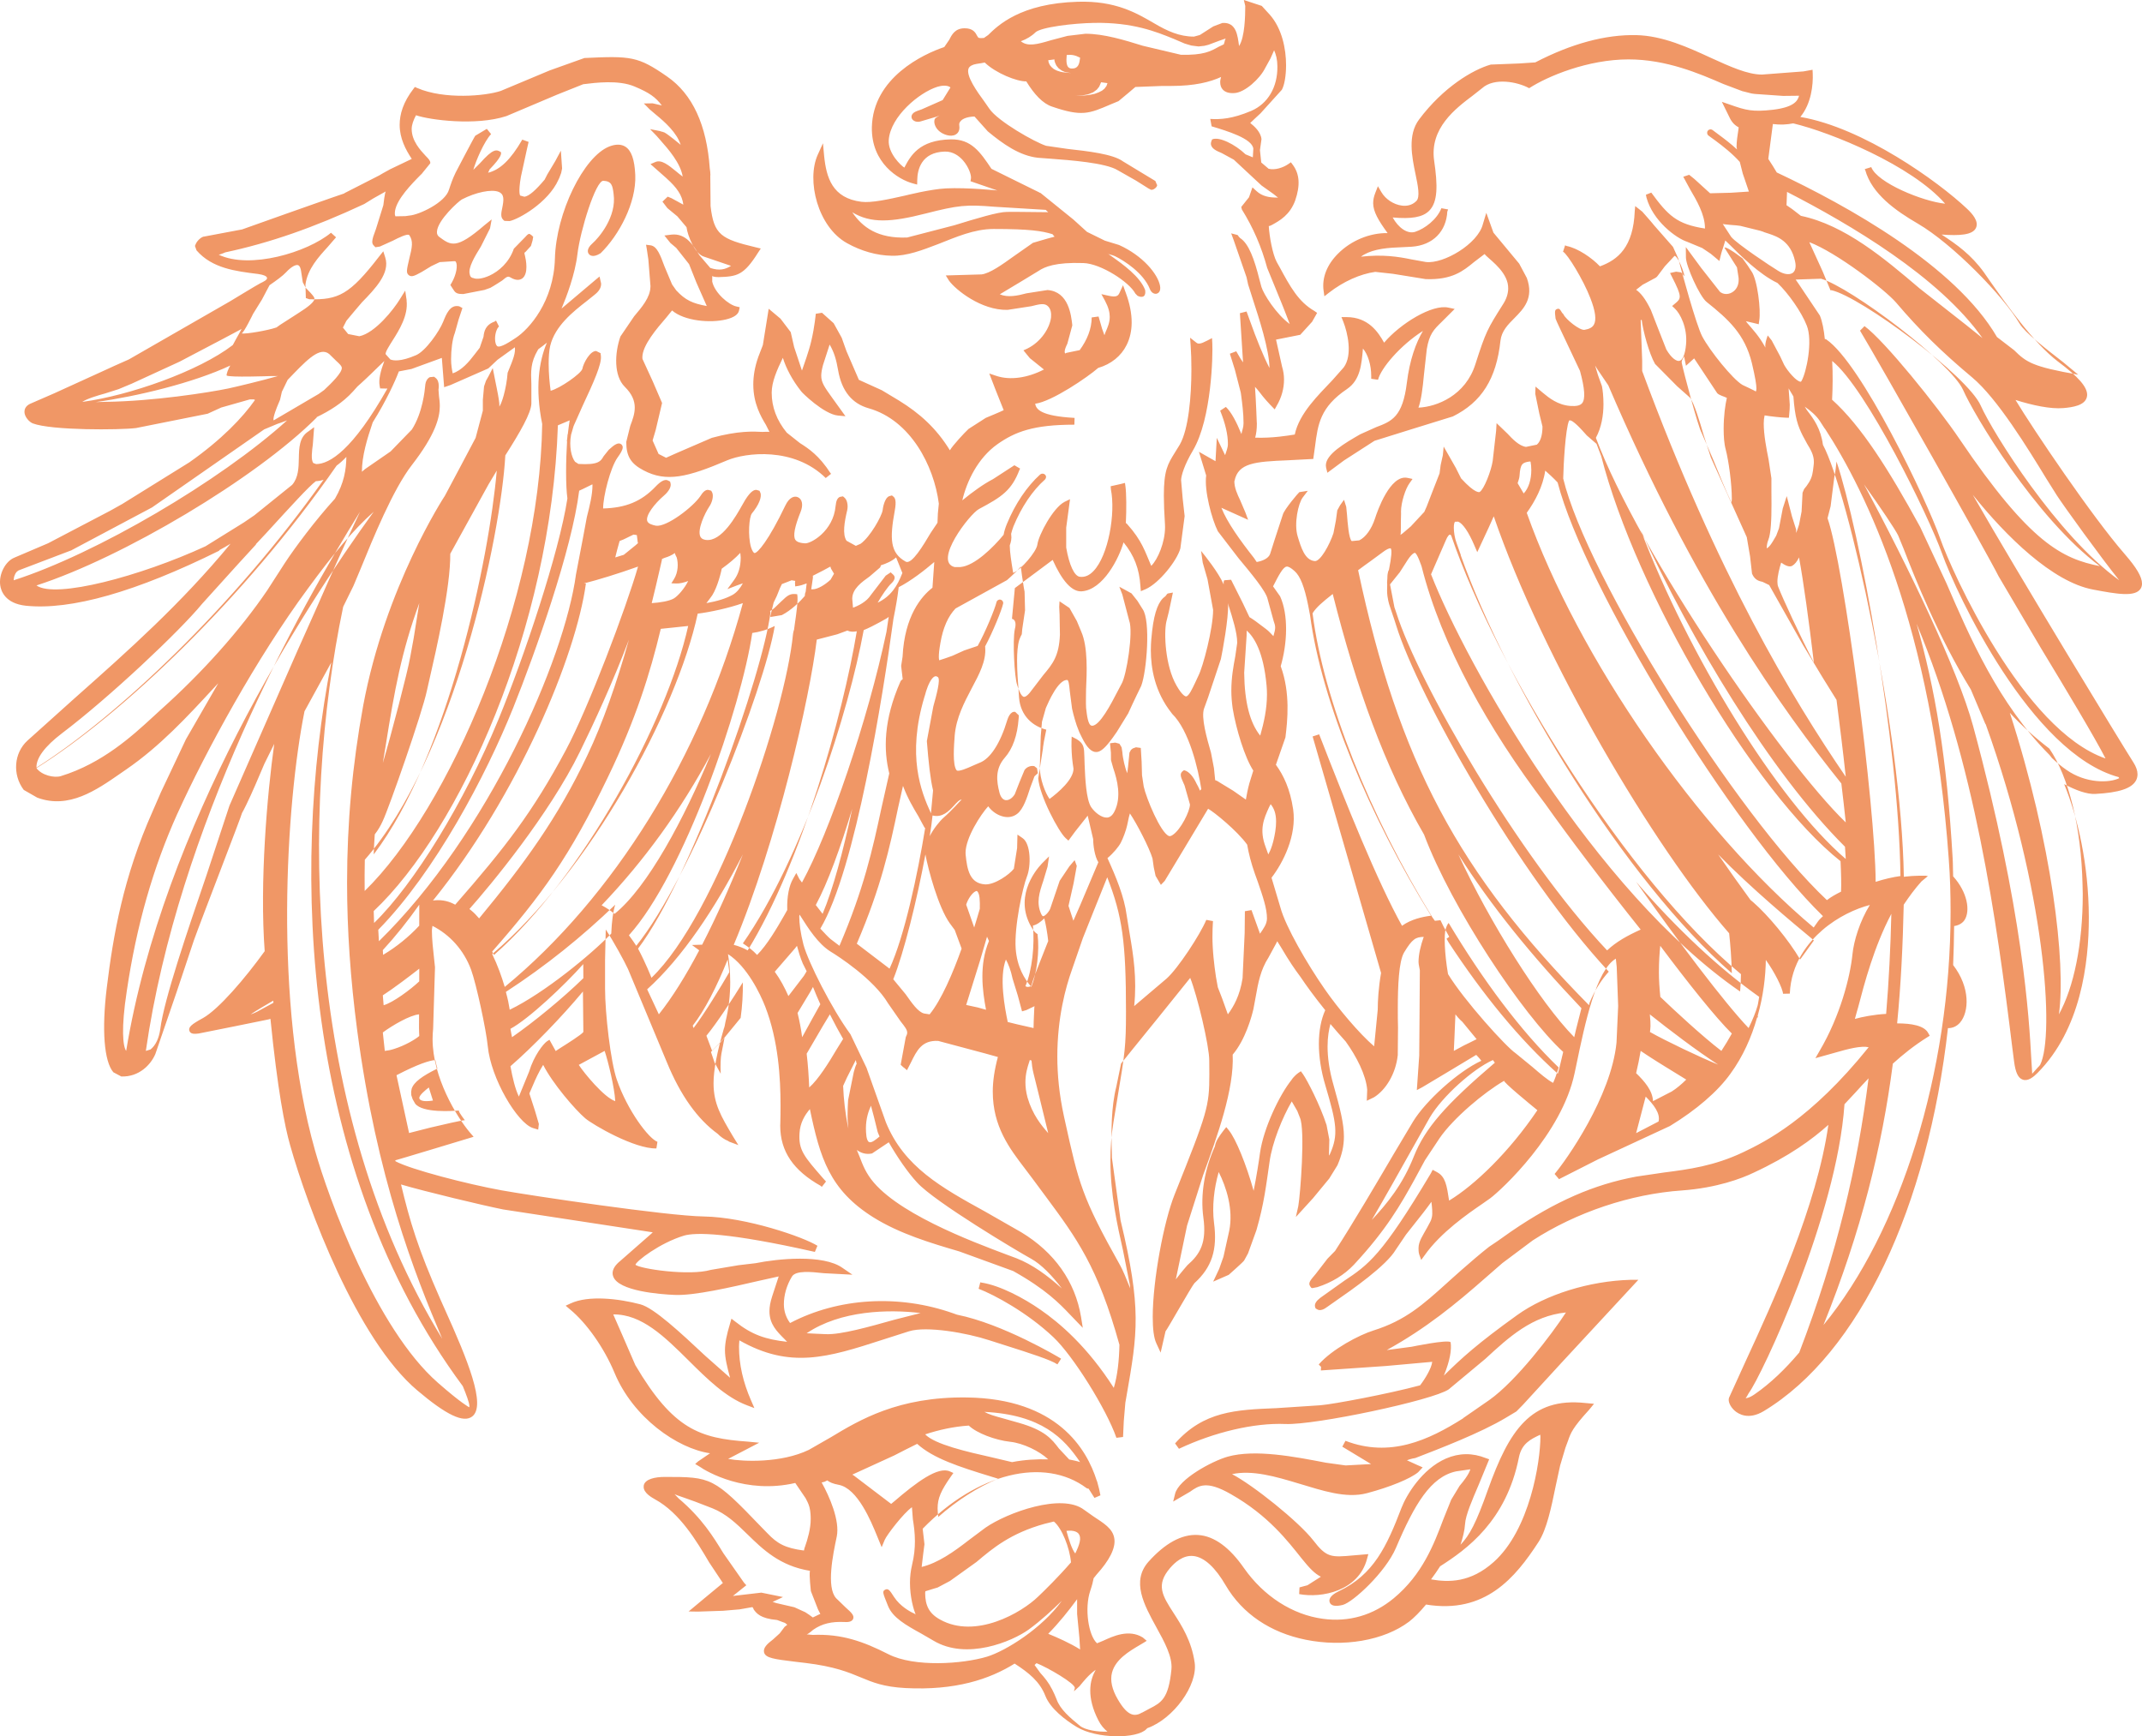 <?xml version="1.0" encoding="UTF-8"?>
<svg width="190px" height="154px" viewBox="0 0 190 154" version="1.1" xmlns="http://www.w3.org/2000/svg" xmlns:xlink="http://www.w3.org/1999/xlink">
    <title>phoenix</title>
    <g id="Symbols" stroke="none" stroke-width="1" fill="none" fill-rule="evenodd" opacity="0.6">
        <g id="Cropped-PHX" transform="translate(0, -4)" fill="#E65100">
            <g transform="translate(0, 4)" id="phoenix">
                <path d="M185.672,52.294 C187.741,52.681 189.433,52.997 189.9,52.179 C189.967,52.055 190,51.914 190,51.757 C190,51.167 189.508,50.342 188.475,49.154 C185.569,45.817 180.378,38.122 178.779,35.474 C180.276,35.947 181.884,36.294 183.023,36.196 C183.883,36.122 184.908,35.954 185.101,35.248 C185.12,35.177 185.134,35.091 185.134,35.013 C185.134,34.309 184.339,33.402 182.536,32.059 C180.381,30.417 178.001,27.037 176.577,25.018 L175.99,24.174 C174.852,22.592 173.562,21.675 172.22,20.804 C173.823,20.921 174.987,20.845 175.273,20.211 C175.543,19.623 174.951,18.958 174.474,18.51 C171.914,16.092 165.29,11.331 159.694,10.371 C160.675,9.185 160.834,7.502 160.793,6.531 L160.777,6.188 L159.968,6.334 L156.294,6.614 C155,6.614 153.439,5.894 151.77,5.136 C149.771,4.215 147.509,3.172 145.153,3.115 C142.419,3.054 139.401,3.864 136.182,5.534 L134.757,5.63 L132.233,5.728 C130.652,6.176 128.024,7.727 125.871,10.602 C124.846,11.974 125.238,13.895 125.56,15.45 C125.781,16.498 125.974,17.482 125.64,17.824 C125.216,18.252 124.705,18.283 124.346,18.235 C123.618,18.145 122.895,17.662 122.533,17.043 L122.224,16.516 L122.001,17.085 C121.869,17.417 121.803,17.712 121.803,18.024 C121.803,18.766 122.28,19.575 123.084,20.675 C121.516,20.646 119.835,21.332 118.671,22.513 C117.694,23.49 117.251,24.65 117.404,25.771 L117.476,26.28 L117.884,25.961 C119.154,24.972 120.648,24.299 121.989,24.114 L123.561,24.287 L126.465,24.756 C128.812,24.841 129.795,24.028 130.746,23.247 L131.684,22.532 C131.934,22.888 133.436,23.826 133.733,25.128 C133.766,25.28 133.78,25.423 133.78,25.575 C133.78,26.037 133.629,26.516 133.32,26.99 C131.937,29.181 131.804,29.398 130.87,32.303 C129.998,35.076 127.461,36.084 125.82,36.157 C126.064,35.471 126.193,34.469 126.308,33.227 L126.559,30.963 C126.788,29.611 127.183,29.231 127.883,28.548 L129.033,27.402 L128.489,27.287 C127.055,26.95 124.215,28.698 122.773,30.393 C122.247,29.455 121.375,28.125 119.434,28.125 L118.989,28.125 L119.154,28.532 C119.543,29.529 119.993,31.5 119.19,32.588 L118.207,33.699 C116.934,35.052 115.248,36.655 114.849,38.54 C114.255,38.636 112.835,38.874 111.338,38.819 C111.437,38.438 111.486,38.078 111.486,37.562 C111.486,37.517 111.486,37.468 111.477,37.427 C111.477,37.427 111.404,35.436 111.32,34.309 C111.92,34.954 111.825,35.047 113.069,36.312 L113.245,35.992 C113.676,35.263 113.895,34.456 113.895,33.676 C113.895,33.28 113.839,32.903 113.724,32.525 C113.724,32.525 113.346,30.819 113.187,30.123 C113.208,30.118 115.335,29.695 115.335,29.695 L116.387,28.539 L116.831,27.751 L116.593,27.584 C115.175,26.763 114.467,25.47 113.501,23.688 L113.253,23.247 C112.876,22.551 112.59,20.927 112.543,20.051 C112.629,20.059 112.825,19.949 112.825,19.949 C113.498,19.578 114.415,19.076 114.888,17.778 C115.344,16.448 115.281,15.45 114.681,14.628 L114.505,14.394 L114.27,14.557 C113.812,14.868 113.096,15.114 112.529,14.968 L111.875,14.412 C111.875,14.405 111.76,13.317 111.76,13.317 L111.897,12.345 C111.836,11.693 111.235,11.176 110.898,10.908 C111.187,10.625 111.806,10.057 111.806,10.057 L113.707,7.958 C113.927,7.547 114.077,6.739 114.077,5.78 C114.077,4.328 113.715,2.534 112.641,1.311 L111.92,0.523 L110.332,0 L110.457,0.526 C110.457,1.396 110.421,3.308 109.903,4.088 L109.903,4.052 C109.775,3.128 109.661,1.957 108.433,2.035 L107.62,2.343 L106.431,3.104 L105.909,3.247 C104.623,3.247 103.546,2.754 102.416,2.089 C100.784,1.137 98.932,0.056 95.616,0.156 C90.515,0.296 88.507,2.267 87.652,3.106 L87.275,3.368 C86.824,3.397 86.782,3.384 86.687,3.203 C86.531,2.895 86.317,2.508 85.569,2.508 C84.713,2.508 84.427,3.079 84.206,3.521 L83.759,4.173 C81.919,4.789 77.422,6.885 77.336,11.307 C77.289,14.462 79.693,15.933 80.991,16.273 L81.354,16.37 L81.361,15.984 C81.373,15.06 81.714,13.51 83.795,13.444 C84.549,13.422 85.089,13.855 85.418,14.223 C85.937,14.819 86.169,15.544 86.127,15.824 L86.085,16.074 L88.467,16.894 C88.467,16.894 85.816,16.618 83.9,16.71 C82.511,16.781 80.317,17.339 80.317,17.339 C78.767,17.687 77.296,18.011 76.411,17.898 C73.821,17.575 73.298,15.746 73.102,13.829 L72.999,12.706 L72.532,13.734 C71.518,15.993 72.532,20.125 75.132,21.567 C76.399,22.274 77.778,22.664 79.114,22.684 C80.439,22.715 81.796,22.193 83.235,21.642 C84.791,21.032 86.404,20.309 88.145,20.309 C91.312,20.309 92.434,20.482 93.364,20.774 C93.457,20.902 93.439,20.868 93.545,20.991 C92.905,21.154 91.624,21.539 91.624,21.539 L89.894,22.75 C88.92,23.451 87.801,24.254 87.065,24.339 L83.892,24.432 L84.181,24.894 C84.743,25.678 87.023,27.542 89.376,27.484 L91.478,27.16 C92.211,26.972 92.604,26.888 92.891,27.105 C93.23,27.367 93.258,27.808 93.23,28.147 C93.128,29.05 92.38,30.299 91.128,30.917 L90.781,31.075 L91.351,31.769 L92.601,32.773 C91.156,33.517 89.605,33.756 88.359,33.333 L87.751,33.128 L88.307,34.571 C88.307,34.571 88.866,35.959 89.029,36.38 C88.815,36.497 87.441,37.064 87.441,37.064 L85.91,38.047 C85.536,38.397 84.519,39.491 84.257,39.939 C83.051,37.979 81.59,36.667 79.741,35.527 L78.217,34.611 L76.185,33.69 L75.085,31.149 L74.659,29.953 C74.656,29.953 73.946,28.666 73.946,28.666 L72.913,27.742 L72.36,27.831 C72.36,27.831 72.267,28.937 71.975,30.192 C71.745,31.184 71.329,32.296 71.135,32.87 C70.859,32.045 70.442,30.786 70.442,30.786 L70.137,29.455 L69.229,28.262 L68.185,27.386 L67.668,30.602 L67.262,31.66 C66.936,32.576 66.819,33.389 66.819,34.106 C66.819,35.802 67.506,36.966 67.94,37.686 C67.94,37.686 68.257,38.316 68.257,38.318 C68.252,38.278 67.622,38.309 67.622,38.309 C66.828,38.266 65.495,38.194 63.146,38.833 L60.014,40.186 L59.084,40.602 L58.417,40.264 L57.887,39.069 L58.168,38.113 L58.727,35.744 L57.908,33.842 L56.989,31.838 C56.985,31.789 56.979,31.745 56.979,31.689 C56.979,30.624 58.292,29.1 59.097,28.171 C59.097,28.171 59.417,27.775 59.613,27.536 C60.704,28.476 63.018,28.675 64.412,28.33 C65.093,28.161 65.474,27.902 65.552,27.548 L65.613,27.249 L65.322,27.183 C64.633,27.037 63.404,25.993 63.175,24.98 C63.175,24.777 63.175,24.551 63.179,24.473 C63.262,24.579 63.733,24.579 63.733,24.579 C65.387,24.529 65.974,24.424 67.247,22.399 L67.483,22.043 L67.063,21.942 C63.959,21.202 63.324,20.83 63.029,18.283 L63.004,15.544 L63.015,15.544 L62.998,15.232 L62.957,14.927 C62.689,11.104 61.435,8.344 59.169,6.784 C56.587,4.991 55.965,4.952 51.842,5.145 L48.762,6.245 L44.419,8.064 C43.049,8.524 39.399,8.84 37.018,7.809 L36.797,7.714 L36.659,7.901 C35.771,9.055 35.451,10.122 35.451,11.073 C35.451,12.279 35.987,13.279 36.525,14.094 C36.046,14.316 34.615,15.008 34.615,15.008 C34.314,15.157 33.632,15.562 33.632,15.562 L30.549,17.135 L30.549,17.153 C30.042,17.313 25.315,18.984 25.315,18.984 L21.479,20.348 L18.131,20.978 C17.875,20.98 17.488,21.351 17.368,21.632 L17.292,21.815 L17.435,22.209 C18.816,23.801 20.887,24.053 22.896,24.302 C23.379,24.367 23.661,24.496 23.687,24.644 C23.714,24.819 23.416,24.968 23.081,25.128 C22.782,25.28 20.409,26.723 20.409,26.723 L11.437,31.876 C10.738,32.172 9.281,32.847 9.281,32.847 L4.811,34.885 L2.656,35.822 C2.225,36.032 2.166,36.362 2.169,36.546 C2.183,36.994 2.615,37.439 2.904,37.552 C4.569,38.186 10.623,38.145 12.058,37.967 L18.418,36.696 L19.624,36.146 C19.624,36.146 22.136,35.427 22.155,35.427 L22.517,35.427 C22.601,35.443 22.611,35.486 22.611,35.486 C21.525,37.029 19.682,38.976 16.791,41.01 L10.847,44.701 L9.764,45.306 L4.265,48.186 L1.284,49.457 C0.47,49.784 -0.118,50.939 0.02,51.914 C0.084,52.398 0.442,53.525 2.291,53.726 C6.3,54.139 12.073,52.497 19.452,48.841 L19.446,48.802 C19.83,48.605 20.121,48.419 20.451,48.225 C16.041,53.56 11.469,57.628 6.615,61.935 L2.433,65.691 C1.23,66.792 1.088,68.708 2.105,70.06 L3.302,70.746 C6.098,71.791 8.539,70.09 10.692,68.595 L11.226,68.226 C14.204,66.175 16.619,63.561 18.951,61.035 L19.365,60.593 C17.781,63.337 16.493,65.573 16.493,65.573 L14.272,70.273 L13.545,71.946 C10.934,77.795 10.041,82.939 9.471,87.61 C9.015,91.342 9.232,94.144 10.056,95.106 L10.762,95.48 C12.337,95.529 13.371,94.442 13.779,93.491 L15.664,87.998 L17.196,83.411 C17.867,81.53 21.515,72.133 21.463,72.119 C21.929,71.294 22.644,69.632 22.644,69.632 L23.451,67.745 L24.326,65.978 C23.687,70.548 23.026,78.266 23.479,84.365 C21.772,86.736 19.393,89.536 17.98,90.312 C16.968,90.86 16.701,91.108 16.797,91.429 C16.902,91.75 17.311,91.706 17.616,91.669 C17.691,91.669 23.799,90.422 23.799,90.422 L23.989,90.367 C24.619,96.658 25.262,99.925 25.732,101.566 C27.297,107.122 31.674,118.822 37.018,123.326 C39.604,125.516 41.113,126.227 41.882,125.638 C43.149,124.677 41.474,120.604 39.472,116.163 L39.059,115.239 C37.067,110.713 36.371,108.389 35.572,105.057 C37.644,105.671 42.832,106.915 44.636,107.274 C44.636,107.274 56.897,109.15 57.902,109.302 C57.833,109.365 57.73,109.462 57.73,109.462 L55.019,111.84 C54.564,112.207 54.339,112.573 54.339,112.926 C54.339,113.018 54.352,113.104 54.385,113.191 C54.808,114.531 58.654,114.806 59.818,114.852 C61.546,114.942 64.886,114.163 67.331,113.6 C67.331,113.6 68.484,113.343 69.072,113.214 C69.063,113.25 68.488,114.995 68.488,114.995 C68.324,115.503 68.252,115.926 68.252,116.298 C68.252,117.444 68.906,118.087 69.572,118.755 L69.82,119.013 C67.884,118.799 66.683,118.379 65.23,117.228 L64.88,116.961 L64.759,117.385 C64.451,118.411 64.306,119.109 64.306,119.77 C64.306,120.453 64.488,121.207 64.761,122.204 C63.941,121.485 62.55,120.248 62.55,120.248 C60.326,118.165 58.013,116.017 56.811,115.691 C54.849,115.173 52.198,114.874 50.621,115.605 L50.175,115.811 L50.545,116.124 C52.036,117.341 53.596,119.565 54.515,121.776 C56.163,125.737 60.08,128.48 62.982,128.899 C62.639,129.131 61.918,129.624 61.918,129.624 L61.664,129.85 L62.024,130.063 C62.695,130.545 66.164,132.552 70.541,131.533 L71.461,132.888 C71.541,133.053 71.721,133.355 71.802,133.685 C71.903,134.075 71.911,134.491 71.911,134.741 C71.911,135.586 71.645,136.505 71.398,137.212 C71.398,137.212 71.362,137.259 71.31,137.526 C69.642,137.311 68.943,136.907 68.079,136.001 L67.536,135.445 C63.29,131.015 63.109,130.997 58.967,130.997 C58.093,130.997 57.238,131.188 57.106,131.732 C57.096,131.782 57.094,131.835 57.094,131.885 C57.094,132.437 57.854,132.843 58.111,132.99 C60.306,134.188 61.809,136.72 62.904,138.577 C62.904,138.577 63.842,139.994 64.12,140.406 C63.872,140.599 61.082,142.929 61.082,142.929 L61.905,142.943 L64.15,142.868 L65.613,142.743 L66.713,142.548 C66.791,142.53 66.858,142.759 66.858,142.759 C67.096,143.08 67.437,143.559 68.927,143.686 L69.633,143.948 L69.835,144.107 L69.597,144.296 L69.166,144.869 L68.575,145.406 C68.025,145.82 67.678,146.172 67.775,146.565 C67.913,147.067 68.68,147.16 70.544,147.39 L71.455,147.497 C74.04,147.812 75.266,148.326 76.354,148.778 C77.435,149.227 78.372,149.616 80.311,149.724 C84.73,149.953 87.768,148.948 90,147.553 C91.265,148.375 92.225,149.135 92.733,150.434 C93.177,151.543 94.48,152.551 95.517,153.179 C97.291,154.248 100.871,154.236 101.692,153.36 L101.762,153.285 C104.089,152.455 106.258,149.465 105.969,147.464 C105.697,145.549 104.82,144.186 104.111,143.085 C103.101,141.522 102.5,140.577 103.794,139.069 C104.22,138.577 104.934,137.926 105.838,138.01 C106.835,138.106 107.818,139.057 108.726,140.62 C110.207,143.148 112.713,144.812 115.815,145.437 C119.148,146.114 122.743,145.527 124.991,143.832 C125.413,143.508 125.943,142.98 126.492,142.316 C131.731,143.175 134.408,139.944 136.471,136.766 C137.204,135.642 137.611,133.679 137.997,131.785 L138.384,129.996 L138.862,128.391 L139.086,127.794 C139.323,127.103 139.478,126.657 140.962,125.037 L141.392,124.511 L140.643,124.443 C135.765,123.909 133.859,126.904 131.995,132.097 C130.931,135.101 130.36,136.168 129.549,137.013 C129.756,136.381 129.917,135.755 129.953,135.175 C129.998,134.392 130.589,133.037 131.153,131.717 L132.094,129.432 L131.804,129.33 C130.613,128.851 129.418,128.866 128.263,129.366 C126.109,130.308 124.746,132.629 124.321,133.726 C123.012,137.144 121.857,139.666 118.744,141.141 C117.89,141.548 117.878,141.929 117.947,142.116 C118.056,142.431 118.451,142.513 119.105,142.35 C120.01,142.116 122.906,139.445 123.823,137.291 C125.473,133.415 126.909,130.98 129.171,130.502 L130.424,130.321 C130.399,130.335 130.382,130.722 129.472,131.785 L128.725,133.017 L128.032,134.741 C127.207,136.931 126.183,139.648 123.618,141.768 C121.804,143.264 119.637,143.898 117.335,143.58 C114.639,143.216 112.083,141.572 110.334,139.069 C109.079,137.268 107.709,136.228 106.255,136.146 C104.805,136.059 103.318,136.907 101.879,138.513 C100.334,140.247 101.472,142.33 102.581,144.349 C103.288,145.627 104.017,146.961 103.909,148.071 C103.652,150.681 103.01,151.012 101.951,151.557 L101.312,151.9 L101.318,151.889 C100.651,152.286 100.033,152.236 99.161,150.744 C98.636,149.852 98.457,149.054 98.636,148.36 C98.941,147.18 100.169,146.459 101.067,145.927 L101.49,145.675 L101.715,145.533 L101.366,145.237 C100.123,144.471 98.721,145.131 97.875,145.518 L97.309,145.752 C96.543,145.067 96.18,142.642 96.709,141.093 C96.872,140.62 96.953,140.273 97.007,139.985 L97.267,139.658 C98.41,138.397 98.95,137.333 98.85,136.512 C98.741,135.561 97.857,135.084 96.97,134.485 L96.171,133.919 C94.197,132.396 89.346,134.158 87.412,135.5 L85.949,136.594 C84.598,137.643 83.222,138.62 81.753,138.982 C81.781,138.626 82.002,136.964 82.002,136.964 L81.843,135.593 C86.661,130.639 92.627,129.187 96.376,131.987 C96.431,132.036 96.503,132.024 96.563,132.04 L97.082,132.859 L97.61,132.629 C97.546,132.277 97.458,131.885 97.33,131.447 C97.327,131.409 97.307,131.379 97.291,131.351 C96.388,128.47 93.74,124.061 85.766,123.949 C79.682,123.865 76.221,125.958 73.699,127.478 L71.747,128.596 C69.296,129.778 65.926,129.647 64.586,129.399 C65.278,129.034 67.342,127.963 67.342,127.963 L66.321,127.865 C62.083,127.567 59.724,126.797 56.355,121.08 L55.197,118.411 C55.197,118.411 54.645,117.164 54.397,116.585 C56.916,116.546 58.961,118.566 61.106,120.696 C62.708,122.286 64.36,123.923 66.252,124.641 L66.915,124.891 L66.629,124.235 C65.908,122.591 65.552,121.014 65.552,119.445 C65.552,119.255 65.571,119.075 65.585,118.883 C70.065,121.428 73.384,120.423 78.296,118.827 L80.631,118.08 C82.194,117.59 85.777,118.226 87.757,118.877 L89.205,119.339 C91.37,120.025 93.23,120.628 93.771,121 C93.773,121.003 93.789,121.014 93.796,121.014 L94.124,120.506 L94.109,120.501 C93.846,120.341 88.941,117.419 84.887,116.606 C84.791,116.567 84.692,116.532 84.588,116.499 C79.708,114.766 74.333,115.113 70.082,117.347 C69.75,116.902 69.531,116.339 69.531,115.679 C69.531,114.892 69.763,114.026 70.239,113.237 C70.574,112.661 71.952,112.807 73.054,112.926 L75.615,113.061 L74.734,112.459 C73.011,111.226 68.943,111.65 67.03,112.039 L65.488,112.222 L63.063,112.631 C61.122,113.191 56.775,112.541 56.363,112.179 C56.442,111.858 58.509,110.256 60.657,109.599 C61.679,109.293 64.526,109.293 72.281,111.039 L72.508,110.494 C71.287,109.727 66.22,107.961 62.415,107.895 C59.169,107.851 47.05,106.041 44.486,105.577 C41.464,105.029 36.422,103.728 35.083,103 L35.06,102.916 C35.176,102.899 42.009,100.829 42.009,100.829 L41.662,100.425 C40.503,99.046 38.371,95.555 38.371,92.171 C38.371,91.869 38.387,91.56 38.419,91.257 L38.585,85.792 C38.578,85.786 38.506,85.043 38.506,85.043 C38.41,84.201 38.311,83.272 38.311,82.568 C38.311,82.379 38.347,82.27 38.36,82.121 C39.88,82.89 41.144,84.25 41.796,86.034 C42.244,87.269 43.125,91.313 43.266,92.797 C43.55,95.685 45.887,99.592 47.258,100.047 L47.739,100.193 L47.798,99.694 L47.462,98.548 L46.956,96.985 C46.958,96.985 47.291,96.213 47.291,96.213 C47.456,95.806 47.834,94.987 48.18,94.449 C49.001,96.079 51.016,98.43 51.92,99.196 C52.621,99.783 56.297,101.914 58.223,101.861 L58.316,101.272 C57.55,100.999 55.659,98.513 54.712,95.76 C54.168,94.197 53.67,89.893 53.67,87.686 L53.67,85.154 C53.67,85.154 53.712,83.444 53.731,82.441 C54.425,83.503 55.38,85.242 55.707,85.953 L59.145,94.199 C60.359,97.166 61.881,99.271 63.657,100.562 C63.917,100.829 64.234,101.056 64.599,101.204 C64.614,101.215 64.63,101.231 64.641,101.237 C64.649,101.242 64.655,101.242 64.674,101.259 L65.495,101.566 L65.032,100.817 C65.032,100.81 65.031,100.81 65.028,100.805 L65.025,100.805 C63.968,99.025 63.293,97.905 63.293,96.084 C63.293,94.892 63.591,93.389 64.209,91.227 C64.239,91.171 64.249,91.116 64.265,91.051 C64.271,91.034 64.276,91.013 64.282,90.999 C64.285,90.956 64.291,90.915 64.304,90.876 C64.316,90.793 64.34,90.719 64.349,90.639 C64.641,89.489 64.772,88.245 64.772,87.128 C64.772,86.054 64.674,85.233 64.575,84.627 C66.273,85.719 67.437,88.156 67.872,89.27 C69.054,92.308 69.235,95.645 69.235,98.044 C69.235,98.657 69.229,99.216 69.214,99.694 C69.214,99.741 69.208,99.788 69.208,99.84 C69.208,102.132 70.379,103.82 72.8,105.182 C72.8,105.193 72.81,105.193 72.81,105.193 C72.851,105.216 72.861,105.249 72.894,105.272 L73.268,104.796 L73.017,104.518 C71.329,102.583 70.822,102.01 70.918,100.514 C70.975,99.572 71.382,98.915 71.838,98.371 C72.74,102.699 73.582,105.528 77.449,107.961 C79.805,109.437 82.607,110.265 85.095,110.997 L89.873,112.735 C92.766,114.355 93.97,115.605 94.926,116.612 L96.045,117.774 L95.892,116.817 C95.375,113.678 93.538,111.077 90.588,109.296 L87.385,107.465 C83.519,105.336 80.185,103.493 78.579,99.54 L76.864,94.714 L75.437,91.736 C73.777,89.475 71.691,85.334 71.268,83.783 C71.003,82.746 70.897,81.901 70.897,81.279 C70.897,81.208 70.918,81.175 70.925,81.123 C70.946,81.149 71.003,81.245 71.003,81.245 C71.693,82.332 72.551,83.698 73.669,84.399 C74.294,84.773 77.485,86.821 78.773,88.991 L79.883,90.585 C80.277,91.087 80.471,91.336 80.471,91.595 C80.471,91.706 80.422,91.834 80.344,91.988 L79.892,94.442 C79.892,94.442 80.208,94.743 80.218,94.723 C80.339,94.833 80.45,94.925 80.45,94.925 L80.8,94.242 C81.325,93.171 81.771,92.252 83.216,92.324 L87.361,93.43 L88.514,93.751 C88.211,94.881 88.061,95.903 88.061,96.819 C88.061,99.925 89.556,101.872 90.917,103.654 L91.602,104.563 L92.733,106.088 C95.517,109.845 97.376,112.361 99.297,119.279 C99.267,120.716 99.117,122.032 98.796,123.099 C96.444,119.422 93.976,117.329 92.281,116.16 C90.831,115.15 88.715,114.011 87.053,113.758 C87.04,113.758 87.023,113.747 87.007,113.747 L87.007,113.749 C86.997,113.747 86.965,113.731 86.958,113.728 L86.806,114.31 C88.208,114.846 91.134,116.425 93.429,118.595 C95.185,120.243 98.156,125.008 99.028,127.526 L99.616,127.454 L99.683,126.036 L99.821,124.413 L99.927,123.809 C100.908,118.185 101.275,116.08 99.396,108.235 L98.629,102.692 L98.621,102.209 C98.56,100.336 98.563,98.184 99.019,96.385 C99.019,96.385 99.209,95.452 99.442,94.333 L100.373,93.177 L102.847,90.125 C102.847,90.125 104.839,87.639 105.574,86.736 C106.201,88.302 107.264,92.748 107.264,94.053 C107.264,94.053 107.272,95.112 107.272,95.286 C107.272,98.15 107.1,98.676 104.184,105.964 C103.236,108.336 102.25,113.546 102.25,116.799 C102.25,117.819 102.338,118.643 102.563,119.129 L102.951,119.971 L103.385,118.08 C103.499,117.991 105.697,114.086 105.948,113.812 C107.498,112.403 108.005,110.845 107.685,108.447 C107.507,107.042 107.679,105.419 108.101,103.954 C108.778,105.291 109.414,107.269 109.037,109.156 L108.525,111.463 L108.146,112.541 L107.61,113.676 L108.991,113.072 C108.991,113.072 110.249,111.963 110.349,111.812 C110.366,111.777 110.482,111.578 110.503,111.537 L110.704,111.169 L111.449,109.107 C112.131,106.742 112.3,105.193 112.612,103.051 C112.84,101.355 113.748,99.122 114.581,97.692 C114.632,97.792 114.899,98.235 115.073,98.539 L115.302,99.122 C115.793,100.186 115.338,106.005 115.16,106.987 L114.945,107.945 L116.465,106.278 L117.908,104.53 L118.634,103.355 C119.033,102.427 119.208,101.656 119.208,100.805 C119.208,99.649 118.873,98.327 118.295,96.274 C117.89,94.884 117.758,93.727 117.758,92.812 C117.758,91.956 117.884,91.285 118.011,90.823 C118.396,91.293 118.966,91.928 119.365,92.376 C120.328,93.71 121.166,95.352 121.274,96.658 L121.238,97.633 L121.862,97.333 C122.895,96.707 123.807,95.265 123.985,93.582 L124.007,91.129 C123.989,90.609 123.989,90.023 123.989,89.413 C123.989,87.447 124.077,85.288 124.541,84.487 C125.274,83.267 125.584,83.112 126.287,83.099 C126.028,83.84 125.827,84.618 125.827,85.323 C125.827,85.552 125.91,85.808 125.943,86.054 C125.943,86.06 125.916,90.139 125.916,90.139 L125.889,93.63 L125.676,96.688 L126.16,96.432 C126.16,96.432 130.931,93.582 130.944,93.563 C130.931,93.563 131.226,93.834 131.398,94.086 C129.335,95.03 126.459,97.651 125.349,99.465 L123.661,102.296 C122.107,104.942 119.989,108.543 118.421,110.957 L117.754,111.636 L116.702,113 C116.24,113.541 116.023,113.787 116.204,114.068 L116.3,114.21 L116.393,114.252 L116.858,114.163 C118.159,113.74 119.247,113.069 120.089,112.179 C122.987,109.067 124.257,106.811 125.467,104.626 L126.393,102.913 L127.69,100.957 C128.915,99.175 131.642,96.883 133.428,95.857 C133.273,95.937 135.795,98.002 136.369,98.471 C133.859,102.194 130.779,105.137 128.538,106.489 C128.333,105.137 128.213,104.368 127.473,103.968 L127.08,103.756 L126.921,104.067 C122.559,111.384 121.375,112.179 119.22,113.612 L117.112,115.113 C116.759,115.386 116.61,115.627 116.638,115.859 L116.672,115.99 L116.705,116.057 L116.892,116.163 C117.118,116.262 117.43,116.156 117.748,115.902 L118.435,115.42 C119.908,114.401 122.97,112.269 123.807,110.845 L124.712,109.507 L125.805,108.123 C125.805,108.123 126.496,107.265 126.969,106.596 C126.969,106.656 127.058,107.21 127.045,107.658 C127.036,108.098 126.854,108.389 126.854,108.389 L126.576,108.91 C126.206,109.587 125.827,110.104 125.827,110.702 C125.827,110.808 125.82,111.05 125.889,111.265 L126.064,111.754 L126.366,111.341 C127.787,109.316 130.212,107.644 131.521,106.751 L132.192,106.278 C133.195,105.528 138.546,100.568 139.671,95.18 L139.796,94.592 C140.615,90.623 141.598,86.054 143.327,85.029 C143.346,85.261 143.406,85.759 143.406,85.759 L143.535,89.22 L143.388,92.482 C142.905,97.28 138.951,102.872 137.897,104.125 L138.29,104.586 L141.741,102.835 L148.126,99.873 C150.464,98.449 152.37,96.807 153.492,95.237 C154.615,93.698 155.372,91.968 155.855,90.254 L155.934,90.226 L155.911,90.095 C156.407,88.345 156.614,86.619 156.632,85.142 C157.392,86.187 158.125,87.648 158.158,88.142 L158.76,88.13 C158.869,85.445 160.385,83.596 161.633,82.51 C163.04,81.293 164.638,80.584 165.86,80.267 C164.973,81.691 164.433,83.462 164.316,84.654 C164.112,86.663 163.226,90.118 161.402,93.21 L161.03,93.855 L162.864,93.342 C163.93,93.034 165.084,92.734 165.754,92.885 C160.584,99.311 156.549,101.278 154.602,102.209 C152.033,103.424 149.783,103.716 147.592,103.998 L145.143,104.359 C141.385,105.057 137.967,106.549 134.052,109.22 C133.896,109.331 132.846,110.072 132.846,110.072 L132.086,110.583 C130.574,111.767 128.341,113.805 128.341,113.805 C126.206,115.731 124.663,117.114 121.842,118.004 C120.571,118.396 118.156,119.668 116.975,121.021 C116.975,121.021 117.07,121.133 117.179,121.23 C117.172,121.382 117.165,121.554 117.165,121.554 L122.934,121.158 C122.934,121.158 126.453,120.834 127.041,120.788 C126.975,121.373 126.403,122.305 125.966,122.873 C123.168,123.628 118.295,124.544 117.118,124.641 C117.106,124.641 113.236,124.896 113.236,124.896 C109.617,125.043 106.762,125.162 104.232,128.025 L104.576,128.501 C107.724,127.017 111.257,126.186 114.023,126.303 C116.683,126.408 127.104,124.196 128.505,123.23 L131.753,120.525 C133.832,118.606 135.898,116.708 138.902,116.411 C137.658,118.329 134.499,122.482 132.112,124.171 L129.772,125.791 L129.795,125.791 C126.692,127.76 123.286,129.308 119.347,127.794 L119.066,128.314 C119.066,128.314 121.476,129.774 121.618,129.856 L119.359,129.978 L117.624,129.738 C114.823,129.199 111.338,128.523 108.901,129.199 C107.481,129.604 104.546,131.199 104.232,132.499 L104.062,133.183 L105.556,132.312 C106.331,131.766 107.008,131.283 109.163,132.514 C112.513,134.411 114.255,136.723 115.455,138.224 C116.147,139.085 116.614,139.577 117.165,139.849 C117.003,139.944 115.974,140.606 115.974,140.606 L115.269,140.794 L115.239,141.39 C117.245,141.768 120.509,141.113 121.259,138.265 L121.375,137.844 L120.056,137.956 C118.086,138.135 117.673,138.172 116.491,136.626 C115.182,134.945 111.152,131.725 109.285,130.751 C111.085,130.361 113.169,130.969 115.182,131.577 C117.271,132.199 119.38,132.937 121.259,132.437 C123.301,131.896 125.114,131.15 125.794,130.579 L126.193,130.15 C126.193,130.15 125.238,129.732 124.797,129.52 C125.168,129.371 125.537,129.323 125.537,129.323 C127.554,128.544 131.328,127.103 133.581,125.744 L134.504,125.192 L135.068,124.62 L138.55,120.825 L145.324,113.515 L144.627,113.515 C140.971,113.618 137.117,114.817 134.577,116.641 C131.008,119.207 129.638,120.469 128.076,122.008 C128.617,120.676 128.773,119.719 128.673,119.049 C128.423,118.786 125.216,119.451 125.216,119.451 C125.216,119.451 124.046,119.6 123.007,119.746 C126.483,117.828 129.138,115.652 131.783,113.322 L133.264,112.032 C133.264,112.032 134.956,110.77 135.959,110.017 C139.812,107.525 144.637,105.901 149.191,105.588 C152.298,105.36 154.503,104.518 155.541,104.018 C158.714,102.547 160.748,101.056 162.18,99.77 C161.16,106.972 157.279,115.457 154.862,120.693 L153.374,123.962 C153.251,124.267 153.465,124.767 153.879,125.13 C154.199,125.406 155.082,125.977 156.446,125.162 C164.98,120.015 171.003,106.972 172.788,91.189 C173.178,91.202 173.562,91.04 173.854,90.707 C174.662,89.77 174.792,87.604 173.247,85.594 C173.295,84.448 173.323,83.298 173.335,82.136 C173.835,82.07 174.134,81.797 174.249,81.62 C174.792,80.807 174.523,79.143 173.247,77.727 C173.223,77.201 173.239,76.671 173.205,76.146 C172.683,67.078 171.643,61.096 170.007,55.329 C175.154,67.617 177.09,81.463 178.501,92.967 L178.653,94.144 C178.776,95.118 179.011,95.623 179.425,95.76 C179.892,95.925 180.381,95.52 180.749,95.148 C184.534,91.331 185.3,85.513 185.283,81.313 C185.267,76.724 184.296,72.439 183.096,69.549 C184.14,70.096 185.109,70.456 185.856,70.418 C187.961,70.309 189.113,69.929 189.482,69.2 C189.566,69.035 189.602,68.859 189.602,68.667 C189.602,68.359 189.482,68.001 189.237,67.623 C188.263,66.101 179.108,51.07 174.987,43.882 C177.938,47.563 182.058,51.625 185.672,52.294 L185.672,52.294 Z M22.825,89.724 C22.46,89.91 22.241,89.968 22.234,89.968 C22.671,89.664 23.696,89.073 24.238,88.753 C24.24,88.801 24.255,88.893 24.255,88.942 C23.893,89.127 23.263,89.502 22.825,89.724 L22.825,89.724 Z M127.742,138.923 C130.095,137.419 133.608,134.919 134.729,129.271 C134.977,128.027 135.775,127.653 136.622,127.253 C136.626,127.313 136.638,127.353 136.638,127.416 C136.638,129.67 135.69,135.697 132.491,138.547 C130.436,140.384 128.503,140.359 126.936,140.084 C127.22,139.705 127.49,139.318 127.742,138.923 L127.742,138.923 Z M70.462,142.556 L68.888,142.193 C68.888,142.193 68.668,142.137 68.524,142.067 C68.558,142.059 68.656,142.027 68.656,142.027 L69.452,141.651 L67.531,141.26 C67.364,141.277 65.99,141.442 65.01,141.555 C65.489,141.179 66.201,140.605 66.201,140.605 L65.999,140.384 L64.162,137.761 C63.276,136.314 62.278,134.671 60.191,132.9 C60.191,132.9 59.958,132.651 59.83,132.521 C60.055,132.659 60.845,132.843 63.185,133.776 C64.422,134.267 65.339,135.149 66.295,136.084 C67.654,137.409 69.16,138.889 71.843,139.325 C71.763,139.711 71.926,141.124 71.926,141.124 L72.559,142.745 C72.559,142.745 72.76,143.126 72.766,143.157 C72.706,143.147 72.355,143.356 72.101,143.463 C72.047,143.406 71.521,143.051 71.434,142.999 L70.462,142.556 Z M95.747,149.568 C96.124,149.112 96.571,148.542 97.19,148.103 C96.938,148.566 96.708,149.133 96.708,149.945 C96.708,150.675 96.898,151.551 97.425,152.578 C97.65,153.026 97.926,153.339 98.234,153.59 C97.398,153.629 96.241,153.442 95.8,153.079 C94.921,152.357 94.035,151.628 93.712,150.698 C93.712,150.698 93.462,150.032 93.087,149.418 C92.753,148.88 92.276,148.379 92.276,148.379 L91.766,147.675 C91.821,147.619 91.888,147.574 91.944,147.516 C92.868,147.868 95.449,149.357 95.335,149.731 L95.263,150.012 L95.747,149.568 Z M95.685,136.051 C95.808,136.212 95.842,136.45 95.773,136.765 C95.712,137.047 95.562,137.408 95.377,137.789 C95.069,137.408 94.787,136.492 94.596,135.781 C95.273,135.704 95.566,135.89 95.685,136.051 L95.685,136.051 Z M95.543,141.842 L95.543,143.158 L95.742,145.239 L95.809,146.3 C94.955,145.757 93.775,145.233 92.979,144.911 C93.947,143.926 94.783,142.873 95.543,141.842 L95.543,141.842 Z M83.169,140.806 L84.26,140.228 L86.62,138.538 C88.032,137.347 89.624,135.995 92.67,135.152 C92.974,135.074 93.232,135.008 93.481,134.953 C94.198,135.548 94.879,137.263 95,138.576 C93.909,139.837 92.66,141.069 92.099,141.598 C90.632,143.036 86.532,145.419 83.373,143.64 C82.394,143.097 82.064,142.378 82.064,141.276 C82.064,141.223 82.082,141.169 82.082,141.139 C82.547,140.988 83.169,140.806 83.169,140.806 L83.169,140.806 Z M95.809,129.684 C95.499,129.574 95.167,129.522 94.842,129.45 L93.923,128.468 C93.293,127.639 92.695,126.865 90.389,126.203 L89.019,125.816 C88.166,125.585 87.683,125.437 87.319,125.226 C92.387,125.483 94.368,127.553 95.809,129.684 L95.809,129.684 Z M85.932,126.442 C86.644,127.12 88.295,127.739 89.606,127.88 C90.76,128.003 92.214,128.712 92.979,129.438 C91.931,129.41 90.871,129.471 89.772,129.684 L87.968,129.258 C85.771,128.765 82.928,128.114 82.064,127.222 C83.309,126.814 84.577,126.534 85.932,126.442 L85.932,126.442 Z M79.303,129.1 C80.006,128.74 80.684,128.39 81.355,128.063 C82.761,129.342 85.041,130.087 87.894,130.959 L88.532,131.154 C86.713,131.913 84.91,133.067 83.225,134.547 C83.195,134.272 83.168,134.022 83.168,133.787 C83.168,132.891 83.461,132.216 84.381,130.909 L84.568,130.647 L84.266,130.513 C83.214,130.021 81.275,131.49 79.333,133.154 C79.333,133.154 79.186,133.28 79.048,133.39 C78.822,133.212 75.748,130.882 75.748,130.882 C75.697,130.839 75.646,130.825 75.596,130.795 L79.303,129.1 Z M73.138,131.426 L73.383,131.305 C73.571,131.462 73.88,131.603 74.378,131.694 C76.066,131.992 77.274,134.958 77.792,136.221 L78.205,137.23 L78.478,136.576 C78.667,136.133 80.133,134.22 80.891,133.683 C80.926,134.148 80.973,134.751 80.973,134.751 C81.061,135.308 81.155,135.94 81.155,136.696 C81.155,137.31 81.097,137.998 80.902,138.797 C80.775,139.333 80.717,139.87 80.717,140.384 C80.717,141.667 81.026,142.706 81.217,143.201 C81.167,143.177 81.123,143.126 81.123,143.126 C80.74,142.965 79.848,142.48 79.296,141.634 C78.934,141.067 78.793,140.861 78.52,140.995 C78.246,141.147 78.287,141.241 78.764,142.427 C79.176,143.475 80.354,144.139 81.718,144.892 L82.802,145.52 C85.736,147.277 89.768,145.606 91.264,144.523 C92.321,143.75 93.367,142.788 94.191,141.977 C92.454,144.401 89.246,146.419 87.549,146.941 C85.362,147.597 81.097,147.891 78.799,146.72 C76.558,145.581 74.65,144.904 72.09,145.009 C72.09,145.009 71.631,144.963 71.553,144.963 C71.697,144.942 72.139,144.548 72.139,144.548 C72.92,144.01 73.755,143.812 74.908,143.864 C75.133,143.879 75.544,143.886 75.672,143.599 C75.798,143.286 75.525,143.034 75.014,142.577 L74.166,141.755 C73.277,140.779 73.89,137.854 74.222,136.285 C74.511,134.876 73.578,132.731 72.882,131.49 C72.977,131.468 73.053,131.451 73.138,131.426 L73.138,131.426 Z M81.66,116.463 C80.63,116.721 79.318,117.059 79.318,117.059 C77.099,117.682 74.584,118.391 73.27,118.334 C72.631,118.312 72.076,118.282 71.553,118.254 C74.551,116.228 78.797,116.115 81.66,116.463 L81.66,116.463 Z M181.529,42.477 L182.463,43.962 C183.08,44.909 186.305,49.385 187.979,51.468 C182.463,47.496 176.786,38.419 175.689,35.963 C174.526,33.342 165.073,26.329 162.457,25.739 C162.428,25.732 162.405,25.752 162.37,25.752 L161.672,24.071 L160.489,21.479 C162.881,22.376 167.213,25.698 168.189,26.838 C170.27,29.284 172.223,31.208 174.929,33.47 C177.164,35.332 179.896,39.802 181.529,42.477 L181.529,42.477 Z M156.9,20.728 C157.629,20.975 158.832,21.382 159.22,23.151 C159.257,23.304 159.277,23.446 159.277,23.575 C159.277,23.88 159.174,24.108 158.984,24.225 C158.698,24.395 158.217,24.322 157.763,24.042 C157.089,23.639 154.07,21.629 153.561,21.012 C153.561,21.012 152.809,19.863 152.809,19.858 C152.809,19.902 154.036,19.991 154.036,19.991 L154.383,20.035 L156.13,20.467 C156.13,20.467 156.275,20.518 156.44,20.567 L156.44,20.579 L156.9,20.728 Z M159.743,19.144 C159.337,18.829 158.97,18.547 158.97,18.547 C158.97,18.547 158.612,18.303 158.468,18.202 C158.485,17.767 158.509,17.334 158.514,17.021 C164.103,19.893 171.984,24.524 175.851,29.989 L174.469,28.878 L170.258,25.569 C167.165,22.937 163.648,19.959 159.743,19.144 L159.743,19.144 Z M172.538,18.066 C170.557,17.868 166.507,16.213 165.984,14.822 L165.406,15.003 C165.406,15.011 165.42,15.027 165.423,15.031 L165.414,15.034 C165.416,15.052 165.445,15.064 165.45,15.082 C166.031,17.186 168.12,18.674 170.109,19.831 C173.203,21.63 177.731,26.291 179.142,28.703 C179.606,29.489 181.432,30.903 183.03,32.144 C183.03,32.144 183.735,32.728 184.34,33.232 C180.291,32.523 179.749,32.138 178.652,31.056 L177.135,29.892 C173.453,23.565 163.852,18.235 157.604,15.298 L157.265,14.738 L156.851,14.093 L157.257,11.002 C157.931,11.086 158.519,11.049 159.062,10.942 C162.389,11.736 169.554,14.648 172.538,18.066 L172.538,18.066 Z M154.072,23.713 L154.208,24.582 C154.223,24.669 154.223,24.747 154.223,24.828 C154.223,25.317 154.008,25.727 153.619,25.943 C153.259,26.143 152.851,26.115 152.566,25.885 L150.905,23.773 L149.535,21.911 L149.546,22.847 C149.546,23.569 150.744,26.269 151.379,26.781 C153.339,28.341 154.768,29.651 155.395,32.201 C155.701,33.491 155.799,34.14 155.799,34.46 C155.799,34.608 155.772,34.685 155.745,34.721 C155.745,34.698 154.56,34.14 154.56,34.14 C153.696,33.639 151.66,31.108 150.991,29.838 C150.472,28.872 149.144,24.021 148.869,22.939 L148.399,21.896 L146.705,19.968 C146.662,19.887 145.674,18.772 145.674,18.772 L145.047,18.279 L145.006,18.719 C144.879,21.917 143.513,23.047 141.918,23.623 C141.224,22.888 139.969,22.013 138.951,21.815 C138.951,21.808 138.935,21.796 138.923,21.787 L138.917,21.802 C138.901,21.796 138.861,21.769 138.831,21.755 L138.644,22.324 C139.043,22.522 140.461,24.854 141.066,26.437 C141.522,27.595 141.623,28.392 141.375,28.807 C141.243,29.042 140.972,29.184 140.555,29.253 C140.117,29.329 138.884,28.311 138.687,27.894 C138.644,27.787 138.582,27.799 138.542,27.719 L138.542,27.713 C138.432,27.535 138.344,27.338 138.16,27.393 C137.886,27.464 137.907,27.619 137.984,28.267 C138.006,28.376 138.746,29.927 138.746,29.927 L140.148,32.897 C140.576,34.46 140.641,35.409 140.333,35.765 C140.166,35.966 139.834,36.045 139.288,36.006 C138.168,35.922 137.387,35.278 136.868,34.85 L136.203,34.288 L136.18,34.924 L136.542,36.689 L136.821,37.828 C136.821,38.368 136.732,39.087 136.324,39.438 L135.358,39.638 C134.744,39.553 134.149,38.928 133.722,38.467 L132.75,37.532 L132.707,38.236 L132.405,40.888 C132.274,41.752 131.632,43.418 131.246,43.638 C131.241,43.646 130.874,43.827 129.601,42.43 C129.601,42.425 129.128,41.488 129.128,41.488 L128.057,39.609 L127.984,40.374 L127.79,41.243 L127.692,41.989 C127.683,41.989 126.553,44.918 126.553,44.918 L126.34,45.4 L125.146,46.686 L124.412,47.313 C124.405,47.313 124.218,47.45 124.204,47.456 C124.255,47.45 124.259,47.121 124.259,46.804 L124.259,46.33 L124.277,45.515 C124.271,45.467 124.271,45.428 124.271,45.384 C124.271,44.568 124.673,43.331 125.026,42.86 L125.296,42.48 L124.833,42.383 C123.313,42.083 122.179,45.312 121.972,45.97 C121.664,46.919 121.141,47.648 120.57,47.927 L119.905,47.992 C119.641,47.822 119.524,46.23 119.487,45.7 L119.413,44.952 L119.217,44.329 L118.865,44.82 L118.619,45.264 L118.493,46.184 L118.281,47.286 C117.938,48.328 117.112,49.814 116.625,49.765 C115.739,49.694 115.404,48.554 115.102,47.559 C114.771,46.464 115.149,44.656 115.557,44.121 L116.004,43.534 L115.256,43.65 C115.207,43.665 113.905,45.195 113.792,45.641 L113.068,47.852 L112.663,49.128 C112.518,49.539 111.96,49.765 111.472,49.847 C111.328,49.634 111.224,49.481 111.224,49.481 C110.021,47.958 108.847,46.33 108.34,45.038 C109.042,45.353 110.711,46.106 110.711,46.106 L110.465,45.444 L110.017,44.395 C109.739,43.806 109.496,43.274 109.49,42.7 L109.509,42.634 C109.836,41.078 111.277,40.944 114.222,40.826 L116.49,40.707 L116.649,39.576 C116.897,37.643 117.094,36.111 119.495,34.497 C120.656,33.699 120.773,32.345 120.896,30.913 C121.329,31.428 121.63,32.349 121.63,33.346 L121.63,33.597 L122.234,33.683 C122.494,32.653 124.204,30.634 126.219,29.35 C125.59,30.413 125.042,31.922 124.791,33.95 C124.421,36.987 123.445,37.366 122.074,37.884 L120.656,38.519 C119.281,39.31 117.606,40.287 117.606,41.279 C117.606,41.343 117.616,41.42 117.63,41.491 L117.742,41.932 L119.217,40.84 L121.921,39.097 L125.312,38.038 L128.867,36.938 C131.421,35.675 132.73,33.606 133.095,30.215 C133.197,29.359 133.744,28.805 134.333,28.214 C135.152,27.386 136.078,26.446 135.432,24.651 L134.756,23.385 L132.47,20.633 L131.838,18.876 L131.535,19.879 C131.098,21.632 128.048,23.427 126.48,23.239 L125.195,23.007 C124.017,22.762 122.626,22.551 120.717,22.767 C121.466,22.205 122.611,21.992 124.007,21.944 L125.219,21.883 C127.113,21.755 128.294,20.513 128.38,18.748 C128.392,18.719 128.416,18.707 128.422,18.689 L128.411,18.689 C128.411,18.639 128.45,18.621 128.45,18.577 L127.855,18.469 C127.455,19.476 126.382,20.278 125.541,20.559 C124.836,20.79 124.028,20.189 123.534,19.289 C125.188,19.435 126.182,19.277 126.765,18.7 C127.558,17.907 127.526,16.412 127.213,14.264 C126.79,11.371 129.117,9.622 130.653,8.464 L131.462,7.826 C132.535,6.86 134.594,7.248 135.64,7.823 C137.253,6.775 140.832,5.268 144.456,5.268 C147.822,5.268 150.744,6.531 152.872,7.453 L154.543,8.083 L155.382,8.294 L155.659,8.332 L158.165,8.507 C158.165,8.507 159.072,8.498 159.581,8.491 C159.457,8.979 159.074,9.519 157.254,9.735 C155.457,9.941 154.868,9.783 153.434,9.274 L152.732,9.032 L153.295,10.176 C153.526,10.685 153.729,11.031 154.223,11.296 L154.198,11.508 C154.122,12.01 154.036,12.541 154.036,13.037 C154.036,13.118 154.072,13.176 154.078,13.257 C153.551,12.767 152.98,12.329 152.498,11.975 L151.918,11.541 C151.786,11.436 151.584,11.463 151.489,11.594 C151.39,11.718 151.41,11.907 151.534,12.016 L152.143,12.459 C152.832,12.971 153.659,13.616 154.324,14.362 C154.416,14.749 154.585,15.388 154.585,15.388 C154.585,15.388 154.941,16.44 155.131,16.992 C154.593,17.02 153.526,17.096 153.526,17.096 L151.688,17.143 L150.302,15.881 L149.834,15.503 L149.31,15.679 L149.918,16.797 C150.472,17.743 151.234,19.021 151.234,20.23 L151.234,20.27 C148.722,19.882 147.969,19.117 146.472,17.084 L145.996,17.272 C146.011,17.354 146.048,17.529 146.048,17.529 C146.609,19.579 148.65,21.116 149.651,21.444 L150.991,21.999 L151.758,22.516 L152.514,23.149 L152.636,22.647 C152.636,22.647 152.71,22.324 152.826,22.019 C152.93,21.711 153.014,21.387 153.036,21.329 C153.217,21.493 153.388,21.667 153.388,21.667 C154.407,22.688 156.091,24.357 157.666,25.099 C158.623,26.006 159.792,27.663 160.264,28.872 C160.817,30.261 160.23,33.032 159.802,33.782 C159.765,33.857 159.739,33.857 159.724,33.857 C159.366,33.857 158.57,32.929 158.256,32.358 L157.908,31.614 L157.157,30.202 L156.803,29.753 C156.803,29.753 156.525,30.439 156.595,30.83 C156.018,29.771 155.48,29.241 154.987,28.652 C154.987,28.652 154.901,28.534 154.864,28.488 C155.149,28.547 156.002,28.759 156.002,28.759 L156.047,28.441 C156.214,27.541 155.886,24.757 155.343,24.04 L155.016,23.542 L154.566,22.915 L153.901,22.43 C153.901,22.43 153.014,21.815 152.971,21.983 L154.072,23.713 Z M141.557,38.831 C142.057,37.923 142.231,36.804 142.231,35.851 C142.231,35.177 142.166,34.597 142.096,34.251 L141.736,33.25 C141.736,33.25 141.602,32.783 141.489,32.421 C141.592,32.591 141.698,32.762 141.698,32.762 L142.657,34.174 C150.364,52.149 158.02,62.866 163.332,69.494 C163.481,70.695 163.608,71.869 163.723,72.947 C158.129,67.547 145.386,49.046 141.557,38.831 L141.557,38.831 Z M163.654,75.101 C163.683,75.482 163.703,75.834 163.723,76.189 C157.547,70.891 149.727,58.005 145.532,47.011 C149.964,56.672 156.972,68.455 163.654,75.101 L163.654,75.101 Z M148.304,24.547 C149.244,26.375 149.119,26.481 148.566,26.936 L148.323,27.142 L148.561,27.367 C149.023,27.796 149.701,29.048 149.554,30.571 C149.478,31.41 149.261,31.949 148.969,32.008 C148.726,32.07 148.265,31.784 147.808,31 C147.799,31 146.433,27.485 146.433,27.485 C145.935,26.467 145.526,25.981 145.128,25.701 C145.411,25.474 145.701,25.256 145.701,25.256 L146.867,24.631 L146.979,24.539 C146.979,24.539 147.03,24.477 147.069,24.425 C147.245,24.187 147.677,23.617 147.677,23.617 L148.534,22.696 C148.614,22.668 148.981,23.002 149.376,24.296 C149.376,24.296 149.39,24.41 149.41,24.513 C149.345,24.438 149.119,24.16 149.119,24.16 L148.671,24.096 L148.137,24.216 L148.304,24.547 Z M145.665,32.91 L145.665,32.005 L145.532,28.395 C145.563,28.393 145.601,28.38 145.621,28.368 C145.731,29.301 146.27,31.352 146.805,32.277 L148.767,34.259 L149.887,35.252 C150.268,35.721 150.743,37.301 151.11,38.567 L151.754,40.574 L154.943,47.644 L155.234,49.345 L155.409,50.884 C155.66,51.463 156.035,51.539 156.345,51.609 L156.93,51.893 L159.926,57.203 L161.666,60.086 L162.904,62.077 C163.198,64.366 163.484,66.68 163.723,68.895 C158.975,61.958 152.336,50.94 145.665,32.91 L145.665,32.91 Z M153.073,39.856 C153.344,40.902 153.617,42.919 153.617,44.251 C153.617,44.392 153.596,44.46 153.588,44.579 C153.137,43.657 152.411,41.872 151.928,40.683 L150.94,38.396 C150.616,37.846 149.321,32.929 149.18,32.208 C149.17,32.174 149.17,32.136 149.17,32.102 C149.17,31.945 149.305,31.791 149.384,31.611 C149.413,31.758 149.549,32.443 149.549,32.443 C149.549,32.443 150.088,31.945 150.274,31.786 C150.569,32.235 152.321,34.874 152.321,34.874 C152.528,35.078 152.894,35.146 153.177,35.29 C153.028,35.901 152.892,36.928 152.892,38.029 C152.892,38.708 152.935,39.363 153.073,39.856 L153.073,39.856 Z M157.728,52.038 C157.683,51.925 157.66,51.77 157.66,51.603 C157.66,51.084 157.829,50.44 157.992,49.9 C158.297,50.117 158.7,50.338 158.963,50.19 C159.193,50.06 159.397,49.819 159.578,49.442 C159.983,51.668 160.441,54.984 160.894,58.763 C159.699,56.468 158.101,53.024 157.728,52.038 L157.728,52.038 Z M158.654,34.447 L159.079,35.163 C159.218,37.078 159.474,37.769 159.898,38.625 C159.95,38.735 160.301,39.37 160.301,39.37 C160.621,39.894 160.894,40.364 160.894,40.955 C160.894,41.064 160.888,41.188 160.869,41.304 C160.837,41.449 160.831,41.973 160.641,42.434 C160.429,42.936 160.035,43.366 160.035,43.366 L159.89,43.701 L159.805,45.368 L159.584,46.519 C159.584,46.519 159.409,47.078 159.323,47.269 C159.323,47.265 159.32,46.971 159.32,46.966 L158.954,45.808 L158.487,44.001 L158.135,45.101 L157.798,46.861 L157.551,47.518 L157.245,48.034 C156.908,48.594 156.71,48.632 156.71,48.632 C156.724,48.609 156.681,48.326 156.855,47.888 C157.078,47.327 157.135,46.129 157.135,44.726 C157.135,44.329 157.132,43.927 157.128,43.515 L157.128,42.42 L156.877,40.759 C156.692,39.83 156.447,38.575 156.447,37.562 C156.447,37.266 156.474,37.081 156.525,36.843 C157.189,36.955 157.926,37.022 158.411,37.047 L158.679,37.055 L158.702,36.793 C158.74,36.48 158.756,36.185 158.756,35.888 L158.654,34.447 Z M129.191,48.136 C129.034,47.709 128.957,47.189 128.957,46.806 C128.957,46.527 129.001,46.318 129.066,46.276 L129.345,46.268 C129.754,46.427 130.283,47.203 130.778,48.374 L131.037,48.974 L131.593,47.778 C131.908,47.123 132.208,46.447 132.499,45.795 C136.857,58.5 146.718,75.184 153.379,82.779 C153.492,83.811 153.587,85.036 153.617,86.321 C144.154,78.097 133.694,60.875 129.557,49.22 L129.586,49.253 L129.191,48.136 Z M135.154,43.768 C135.109,43.683 134.88,43.291 134.617,42.855 C134.696,42.614 134.779,42.379 134.786,42.201 C134.854,41.111 135.056,41.033 135.677,40.932 C135.702,40.932 135.748,40.945 135.764,40.945 C135.805,41.18 135.83,41.425 135.83,41.701 C135.83,42.509 135.602,43.302 135.154,43.768 L135.154,43.768 Z M109.342,62.839 C109.649,64.694 110.415,67.186 111.17,68.348 L110.82,69.481 C110.677,70.005 110.591,70.463 110.511,70.921 C110.043,70.601 109.391,70.136 109.391,70.136 L108.15,69.381 C107.986,69.262 107.907,69.24 107.789,69.196 L107.681,68.134 L107.419,66.767 C107.043,65.455 106.521,63.626 106.805,62.839 L107.155,61.872 L108.295,58.454 C108.418,57.871 108.993,54.861 108.935,53.495 C108.955,53.603 108.976,53.704 108.976,53.704 C109.341,54.845 109.741,56.125 109.741,56.976 C109.741,57.002 109.738,57.034 109.738,57.053 L109.57,58.226 C109.415,59.047 109.222,60.073 109.222,61.254 C109.222,61.758 109.264,62.286 109.342,62.839 L109.342,62.839 Z M110.362,59.67 L110.575,56.398 L110.585,55.926 C111.228,56.496 112.077,57.789 112.349,60.818 C112.373,61.084 112.383,61.343 112.383,61.594 C112.383,62.866 112.116,64.078 111.785,65.247 C110.871,64.114 110.394,62.301 110.362,59.67 L110.362,59.67 Z M112.572,71.589 C112.594,71.545 112.653,71.432 112.71,71.326 C113.004,71.689 113.191,72.145 113.191,72.859 C113.191,73.128 113.173,73.417 113.12,73.747 C112.957,74.759 112.731,75.377 112.502,75.784 L112.263,75.122 C111.675,73.564 112.109,72.606 112.572,71.589 L112.572,71.589 Z M91.838,2.876 C92.324,2.408 95.202,2.061 97.042,2.03 C100.473,1.966 102.566,2.818 104.093,3.439 L105.093,3.866 L105.678,4.04 L106.316,4.12 L106.817,4.065 L107.188,3.974 L108.154,3.612 C108.154,3.612 108.69,3.425 108.745,3.408 C108.667,3.439 108.615,3.737 108.615,3.737 L108.554,3.932 L108.088,4.155 C107.375,4.555 106.757,4.902 104.759,4.86 L101.367,4.059 C99.749,3.555 97.913,2.993 96.281,2.993 L94.692,3.182 L93.242,3.564 C91.996,3.939 91.147,4.155 90.553,3.659 C91.054,3.477 91.515,3.2 91.838,2.876 L91.838,2.876 Z M98.234,7.373 L98.149,7.623 L97.971,7.862 L97.753,8.04 L97.465,8.186 L97.088,8.327 L96.628,8.418 L96.256,8.464 L95.92,8.493 L95.404,8.511 L95.986,8.464 L96.498,8.371 L96.964,8.188 L97.289,7.951 L97.5,7.69 L97.597,7.467 L97.669,7.295 L98.234,7.373 Z M93.595,5.581 L93.7,5.809 L93.898,6.056 L94.169,6.254 L94.433,6.374 L95,6.484 L94.294,6.409 L94.081,6.368 L93.803,6.281 L93.705,6.243 L93.465,6.118 L93.265,5.944 L93.122,5.77 L93.023,5.553 L92.979,5.343 L93.532,5.268 L93.536,5.397 L93.595,5.581 Z M95.056,6.078 C94.529,6.062 94.579,5.397 94.619,4.877 C95.047,4.837 95.351,4.877 95.809,5.118 C95.746,5.624 95.676,6.097 95.056,6.078 L95.056,6.078 Z M90,18.79 L89.309,18.796 C88.544,18.796 86.658,19.361 84.659,19.978 L80.468,21.066 C77.852,21.172 76.496,20.153 75.596,18.827 C77.248,19.828 79.055,19.719 82.105,18.938 C85.003,18.2 85.697,18.132 88.199,18.337 L92.755,18.614 C92.867,18.711 92.867,18.711 92.979,18.821 L90,18.79 Z M108.541,51.837 C108.084,50.777 106.885,49.292 106.539,48.865 L106.685,49.906 L107.109,51.379 L107.606,54.096 C107.606,55.732 106.713,59.153 106.291,59.955 L106.007,60.567 C105.761,61.074 105.456,61.759 105.208,61.768 C105.171,61.775 104.881,61.729 104.35,60.79 C103.342,59.026 103.236,56.139 103.455,55.155 L103.675,54.277 L104.039,52.557 L103.604,52.637 C103.503,52.658 103.435,52.842 103.348,52.906 C103.348,52.901 103.342,52.888 103.342,52.888 L103.337,52.916 C102.809,53.272 102.406,54.173 102.198,55.954 C102.156,56.345 102.082,56.938 102.082,57.668 C102.082,59.214 102.406,61.352 103.945,63.274 L103.961,63.302 C105.494,64.788 106.285,68.234 106.561,69.996 C106.483,70.066 106.405,70.143 106.405,70.143 C106.415,70.143 106.424,70.135 106.424,70.123 C106.424,70.014 106.132,69.497 106.132,69.497 C105.889,68.961 105.491,68.411 105.025,68.313 C104.496,68.634 104.801,68.999 105.074,69.671 L105.552,71.352 C105.552,71.944 104.738,73.589 104.023,74.055 C103.92,74.127 103.783,74.193 103.682,74.149 C102.946,73.858 101.687,70.835 101.451,69.765 L101.299,68.762 L101.265,67.555 L101.19,66.34 L100.765,66.281 L100.48,66.384 L100.32,66.51 L100.185,66.761 L100.096,67.656 C100.096,67.656 100.048,68.239 99.98,68.582 C99.794,68.092 99.591,67.28 99.553,66.701 L99.489,66.287 L99.295,65.966 L98.922,65.866 L98.459,65.925 L98.54,66.757 L98.547,67.419 L98.746,68.126 C99.1,69.158 99.496,70.687 98.865,71.953 C98.693,72.308 98.469,72.496 98.207,72.516 C97.713,72.544 97.128,72.074 96.798,71.603 C96.335,70.92 96.258,68.98 96.208,67.825 C96.201,67.65 96.186,67.114 96.186,67.114 C96.161,66.299 96.151,65.966 95.526,65.573 L95.061,65.332 C95.061,65.332 95.018,66.019 95.061,66.715 C95.092,67.433 95.222,68.166 95.222,68.184 C95.222,69.135 93.867,70.298 93.098,70.863 C92.733,70.362 92.23,69.109 92.23,68.026 C92.23,67.91 92.233,67.8 92.245,67.698 C92.245,67.698 92.3,65.999 92.317,65.288 L92.426,64.011 L92.771,62.793 C93.039,62.172 93.867,60.307 94.65,60.307 C94.786,60.307 94.837,60.688 94.895,61.319 L95.095,62.86 C95.095,62.86 95.259,63.616 95.503,64.331 L95.738,64.945 L95.951,65.378 C96.405,66.316 96.833,66.736 97.278,66.701 C97.654,66.68 98.08,66.293 98.711,65.417 L99.069,64.907 L100.074,63.274 C100.546,62.22 101.227,60.837 101.227,60.837 C101.715,59.58 102.082,55.029 101.351,54.025 L100.891,53.29 L100.365,52.629 L99.286,52.04 L99.553,52.73 L99.768,53.551 L100.16,55.042 C100.546,56.026 99.927,59.944 99.476,60.67 L99.059,61.459 C98.6,62.346 97.529,64.429 96.852,64.369 C96.507,64.339 96.413,63.439 96.338,62.784 C96.311,62.532 96.335,61.177 96.335,61.177 C96.405,59.673 96.513,57.393 95.909,56.022 L95.517,55.081 L94.864,53.925 L93.981,53.332 L93.955,53.827 L93.987,54.524 L94.018,56.295 C93.941,58.199 93.362,58.899 92.547,59.87 L91.577,61.136 C91.217,61.653 90.965,61.827 90.821,61.807 C90.553,61.775 90.308,61.027 90.221,60.744 C89.986,60.069 89.81,56.815 90.013,55.834 C90.072,55.604 90.21,54.999 89.764,54.886 L90.02,52.161 C90.02,52.161 92.833,50.063 93.375,49.661 C94.207,51.512 95.063,52.499 95.943,52.449 C97.865,52.319 99.272,49.478 99.66,48.105 C100.596,49.249 101.063,50.441 101.159,52.003 L101.196,52.436 L101.609,52.262 C102.807,51.744 104.415,49.717 104.701,48.64 C104.704,48.62 105.08,45.776 105.08,45.776 C105.078,45.776 104.907,44.229 104.907,44.229 L104.766,42.586 C104.781,42.152 105.07,41.212 105.811,39.963 C107.496,37.125 107.587,31.388 107.534,30.459 L107.509,29.989 L107.08,30.211 C106.475,30.529 106.278,30.52 106.123,30.394 L105.563,29.954 L105.613,30.649 C105.659,31.259 105.68,31.987 105.68,32.754 C105.68,35.177 105.43,38.059 104.651,39.433 L104.213,40.144 C103.578,41.166 103.236,41.723 103.236,43.958 C103.236,44.643 103.27,45.481 103.337,46.536 C103.342,46.617 103.342,46.688 103.342,46.772 C103.342,48.077 102.713,49.609 102.117,50.19 C101.559,48.907 101.305,47.962 99.977,46.48 C99.937,46.432 99.912,46.422 99.865,46.393 C99.927,45.175 99.912,43.733 99.832,43.161 L99.787,42.834 L99.392,42.933 L98.518,43.128 L98.54,43.415 C98.963,45.511 98.326,49.263 96.996,50.649 C96.622,51.043 96.226,51.211 95.79,51.159 C95.3,51.105 94.846,50.137 94.575,48.569 L94.575,46.799 L94.914,44.275 L94.417,44.519 C93.406,45.048 92.121,47.459 92.015,48.315 C91.913,48.974 90.547,50.553 89.87,50.813 C89.689,49.717 89.575,48.974 89.568,48.374 C89.677,48.077 89.748,47.765 89.696,47.43 L89.689,47.347 C89.748,47.138 89.804,46.917 89.898,46.682 C90.597,44.983 91.584,43.508 92.693,42.531 C92.805,42.412 92.827,42.225 92.704,42.11 C92.594,41.987 92.405,41.977 92.267,42.081 C91.107,43.128 90.05,44.678 89.319,46.459 C89.176,46.799 89.079,47.117 89.02,47.436 C88.134,48.519 86.448,50.199 85.18,50.295 L84.683,50.299 C82.748,49.822 86.011,45.59 86.834,45.15 C88.858,44.073 89.73,43.505 90.433,41.664 C90.448,41.617 90.476,41.609 90.488,41.564 L89.979,41.266 L88.082,42.497 C87.251,42.926 86.277,43.624 85.358,44.381 C85.761,42.682 86.731,40.631 88.479,39.394 C90.044,38.298 91.659,37.667 95.3,37.667 L95.317,37.066 C92.251,36.899 91.907,36.27 91.82,35.81 C93.313,35.618 96.493,33.439 97.412,32.634 C98.556,32.296 99.446,31.587 99.937,30.596 C100.228,30.006 100.381,29.333 100.381,28.595 C100.381,27.804 100.213,26.928 99.872,26.006 L99.614,25.297 L99.302,25.979 C99.181,26.226 99.054,26.389 98.353,26.235 L97.694,26.089 L98.009,26.661 C98.326,27.256 98.437,27.713 98.437,28.107 C98.437,28.608 98.254,29.023 98.055,29.481 C98.055,29.481 97.992,29.64 97.966,29.735 C97.865,29.459 97.762,29.171 97.762,29.171 L97.446,28.073 L96.835,28.155 C96.835,29.153 96.435,30.148 95.77,31.055 L94.597,31.297 C94.51,31.331 94.498,31.352 94.488,31.358 C94.453,31.312 94.438,31.259 94.438,31.197 C94.438,30.984 94.575,30.694 94.677,30.482 L95.116,28.858 C95.018,27.955 94.789,25.856 92.911,25.725 L91.058,26.015 C90.249,26.235 89.382,26.406 88.685,26.104 C89.484,25.638 92.114,24.034 92.114,24.034 C92.662,23.664 93.621,23.247 96.103,23.332 C97.645,23.376 100.176,25.021 100.708,26.037 C100.708,26.037 100.906,26.235 100.906,26.239 C100.906,26.235 101.128,26.332 101.153,26.321 C101.728,26.414 101.572,25.712 101.572,25.712 C101.121,24.536 99.635,23.46 98.518,22.676 C98.518,22.676 98.291,22.517 98.232,22.473 C98.279,22.565 98.645,22.594 98.899,22.72 C99.723,23.113 101.429,24.225 101.985,25.608 C102.12,25.985 102.406,26.098 102.602,26.048 C102.726,26.015 102.991,25.876 102.898,25.348 C102.695,24.292 101.362,22.676 99.264,21.73 L98.003,21.344 L96.419,20.566 L95.207,19.468 L92.3,17.118 L92.177,17.073 L92.181,17.064 L89.754,15.868 L87.944,14.973 C86.943,13.476 86.159,12.332 84.344,12.362 C81.519,12.415 80.76,13.831 80.219,14.865 C79.936,14.707 78.742,13.584 78.835,12.403 C78.991,10.335 81.525,8.21 83.133,7.703 C83.46,7.6 84.008,7.512 84.31,7.753 L83.615,8.878 L81.752,9.701 L81.373,9.835 C80.773,10.041 80.839,10.386 80.872,10.484 C80.972,10.747 81.335,10.877 81.681,10.762 L83.089,10.346 C83.089,10.346 83.22,10.288 83.342,10.237 C83.146,10.348 82.937,10.475 82.906,10.579 C82.889,10.649 82.875,10.717 82.875,10.783 C82.875,11.118 83.089,11.455 83.337,11.653 C83.644,11.913 84.313,12.188 84.763,11.936 C84.915,11.854 85.172,11.635 85.089,11.118 C85.062,10.971 85.112,10.836 85.24,10.71 C85.419,10.513 85.855,10.348 86.44,10.335 L87.621,11.653 C88.961,12.764 90.427,13.81 92.062,13.993 L93.188,14.077 C94.906,14.206 98.08,14.438 99.147,15.1 L100.777,16.025 L101.853,16.703 L102.045,16.805 C102.26,16.96 102.783,16.508 102.602,16.344 L102.484,16.054 L100.954,15.128 L99.614,14.316 C98.727,13.658 96.473,13.407 94.684,13.207 L92.79,12.931 C91.782,12.606 88.504,10.753 87.749,9.633 L87.333,9.033 C86.701,8.17 85.64,6.709 85.92,6.056 C86.012,5.869 86.247,5.728 86.627,5.667 C86.909,5.631 87.108,5.59 87.348,5.545 C88.324,6.489 90.215,7.244 91.033,7.217 C91.729,8.355 92.486,9.176 93.307,9.451 C95.956,10.363 96.596,10.086 98.518,9.259 L99.215,8.97 L100.138,8.202 L100.708,7.715 L103.074,7.624 L103.862,7.624 C105.993,7.624 107.33,7.275 108.311,6.828 C108.274,6.979 108.234,7.133 108.234,7.269 C108.234,7.52 108.29,7.739 108.436,7.913 C108.66,8.179 109.012,8.29 109.518,8.253 C110.427,8.192 111.761,6.982 112.225,6.033 L112.697,5.178 L113.017,4.458 C113.185,4.842 113.304,5.271 113.307,5.885 C113.334,7.724 112.466,9.203 110.977,9.84 C109.288,10.552 108.234,10.604 107.353,10.549 L107.475,11.205 C108.825,11.61 111.086,12.29 111.173,13.191 C111.173,13.191 111.129,13.872 111.129,13.955 C110.906,13.866 110.482,13.689 110.482,13.689 C109.58,12.819 108.121,12.075 107.512,12.369 C107.453,12.51 107.41,12.631 107.41,12.737 C107.41,13.171 107.91,13.386 108.37,13.578 L109.443,14.163 L111.907,16.458 L112.931,17.185 C112.931,17.185 113.155,17.359 113.362,17.525 C112.592,17.531 111.966,17.421 111.453,16.946 L111.094,16.619 L110.79,17.495 L110.103,18.355 L110.156,18.578 C111.173,20.211 111.9,21.91 112.402,23.763 L113.707,26.953 C113.707,26.953 114.159,28.081 114.404,28.74 C113.197,27.866 112.078,26.078 111.889,25.443 L111.704,24.754 C111.272,23.028 110.772,21.601 110,21.115 C110,21.106 109.916,21.014 109.911,21.025 C109.86,20.99 109.827,20.864 109.764,20.842 L109.208,20.698 L109.426,21.288 L110.572,24.593 L110.709,25.223 L111.142,26.585 C111.645,28.128 112.594,31.024 112.606,32.642 C112.038,31.551 111.372,29.855 110.936,28.625 L110.572,27.628 L109.982,27.779 C109.982,27.779 110.169,30.742 110.262,32.144 C110.166,31.999 110.023,31.786 110.023,31.786 L109.658,31.158 L109.092,31.371 L109.538,32.797 L110.06,34.824 L110.109,35.179 C110.184,35.755 110.305,36.664 110.305,37.534 C110.305,37.921 110.177,38.171 110.116,38.499 C109.677,37.423 109.235,36.574 108.738,36.091 L108.232,36.424 C108.691,37.561 108.918,38.538 108.918,39.368 C108.918,39.751 108.769,40.035 108.669,40.371 L107.932,38.837 C107.932,38.837 107.818,40.866 107.818,40.906 C107.46,40.707 106.349,40.073 106.349,40.073 L106.99,42.172 C106.807,43.508 107.487,46.053 108.028,47.125 L109.854,49.503 C110.943,50.813 112.304,52.436 112.446,53.149 L112.973,55.071 C113.135,55.543 113.182,55.66 112.954,56.424 C112.749,56.213 112.56,55.988 112.308,55.8 C111.515,55.188 111.089,54.884 110.83,54.738 L110.246,53.506 L109.199,51.421 L108.594,51.468 C108.594,51.468 108.541,51.596 108.541,51.601 L108.541,51.837 Z M95.323,76.292 L94.85,76.848 L93.996,78.123 L93.178,80.532 C93.114,80.786 92.743,81.238 92.531,81.266 C92.484,81.268 92.428,81.211 92.369,81.095 C91.886,80.078 92.202,79.142 92.54,78.137 L92.92,76.869 L93.054,75.956 L92.398,76.612 C91.761,77.293 89.846,79.736 91.631,82.463 C91.744,82.644 91.877,82.754 92.033,82.855 C92.216,84.361 91.977,86.306 91.481,87.537 C90.858,86.807 90.225,85.783 90.095,84.167 C89.945,82.197 90.727,78.657 91.09,77.754 C91.463,76.816 91.444,74.843 90.709,74.34 L90.251,74.024 L90.219,75.227 L89.93,77.055 C89.541,77.567 88.227,78.489 87.379,78.441 C86.022,78.358 85.789,77.15 85.655,75.811 C85.653,75.753 85.647,75.697 85.647,75.639 C85.647,74.306 87.006,72.223 87.656,71.515 C88,71.987 88.501,72.315 89.01,72.43 C89.471,72.536 89.903,72.446 90.247,72.167 C90.773,71.753 91.098,70.758 91.382,69.868 L91.761,68.854 L92.059,68.578 L91.983,68.138 L91.744,67.952 C91.493,67.897 91.12,67.973 90.882,68.29 L90.42,69.401 L90.013,70.444 C89.796,70.796 89.478,71.006 89.197,70.969 C88.954,70.932 88.76,70.703 88.656,70.306 C88.392,69.285 88.258,68.199 89.125,67.207 C89.83,66.411 90.247,65.233 90.357,63.717 L90.374,63.451 L90.052,63.141 C89.63,63.057 89.404,63.682 89.346,63.872 C88.73,65.932 87.836,67.311 86.877,67.661 L86.276,67.92 C85.859,68.114 84.99,68.492 84.85,68.318 C84.474,67.841 84.624,66.068 84.685,65.222 C84.822,63.65 85.524,62.323 86.197,61.039 C86.859,59.806 87.48,58.627 87.391,57.444 L87.382,57.334 C88.066,56.054 88.853,54.124 88.981,53.536 C89.015,53.38 88.912,53.224 88.747,53.186 C88.583,53.151 88.429,53.256 88.392,53.41 C88.258,53.997 87.391,56.096 86.722,57.289 L85.521,57.695 L84.472,58.17 L83.833,58.395 L83.314,58.564 C83.311,58.543 83.183,58.313 83.42,57.003 C83.651,55.666 84.098,54.662 84.758,53.97 L89.322,51.455 L89.669,51.141 C89.936,50.901 90.262,50.592 90.548,50.253 C90.605,50.759 90.69,51.327 90.809,52.086 L90.882,52.481 L90.924,54.133 L90.673,55.816 L90.636,56.254 C90.517,56.465 90.441,56.68 90.411,56.758 C90.268,57.21 90.217,57.888 90.217,58.61 C90.217,59.534 90.298,60.56 90.354,61.292 L90.389,61.847 C90.511,63.524 91.648,64.429 92.808,64.718 C92.773,64.873 92.682,65.34 92.606,65.73 L92.604,65.73 L92.567,65.962 C92.531,66.158 92.51,66.318 92.51,66.318 L92.521,66.318 L92.096,69.034 C92.202,70.571 93.911,73.795 94.528,74.34 L94.772,74.56 L95.37,73.751 C95.37,73.751 96.067,72.866 96.481,72.347 C96.648,73.04 96.967,74.428 96.967,74.428 C96.967,74.99 97.102,75.962 97.426,76.479 L95.817,80.283 L95.21,81.666 L94.778,80.347 C94.778,80.344 95.23,78.342 95.23,78.342 L95.511,76.802 L95.323,76.292 Z M91.623,82.095 C91.989,82.018 92.331,81.75 92.631,81.458 C92.744,81.866 92.904,82.742 92.979,83.463 L92.299,85.181 C91.978,85.993 91.685,86.723 91.466,87.46 C91.241,87.561 91.09,87.561 90.957,87.471 C91.557,86.05 91.786,83.824 91.623,82.095 L91.623,82.095 Z M86.911,80.609 C86.778,81.088 86.598,81.656 86.413,82.268 L85.785,80.468 L85.702,80.246 C85.858,79.718 86.256,79.164 86.56,79.044 C86.643,79.01 86.666,79.031 86.685,79.056 C86.917,79.278 86.924,79.911 86.911,80.609 L86.911,80.609 Z M83.709,72.514 C83.343,72.838 82.824,73.483 82.468,74.163 C82.583,73.487 82.664,72.862 82.719,72.329 C83.583,72.55 84.169,71.941 84.607,71.469 C84.837,71.21 85.12,70.897 85.298,70.923 C85.179,71.019 84.438,71.879 83.709,72.514 L83.709,72.514 Z M89.104,63.508 L89.104,63.484 C89.142,63.423 89.172,63.339 89.172,63.339 C89.147,63.413 89.135,63.451 89.104,63.508 L89.104,63.508 Z M82.765,70.109 C82.717,70.672 82.653,71.358 82.578,72.137 C81.68,70.181 80.447,67.029 81.986,61.854 C82.003,61.791 82.033,61.709 82.058,61.626 C82.094,61.512 82.112,61.414 82.153,61.29 C82.332,60.73 82.604,60.148 82.888,60.007 C82.987,59.958 83.085,59.972 83.193,60.057 C83.452,60.256 83.051,61.709 82.786,62.662 L82.214,65.734 C82.366,67.657 82.526,69.109 82.765,70.109 L82.765,70.109 Z M47.242,21.319 C47.242,21.319 47.302,20.995 47.295,20.995 C47.249,20.968 47.215,20.923 47.169,20.877 L47.007,20.764 C46.868,20.67 46.636,20.976 46.636,20.976 L45.579,22.059 C45.158,23.293 44.229,24.067 43.439,24.437 C42.78,24.742 42.249,24.777 42.005,24.668 C42.005,24.668 41.854,24.653 41.765,24.558 C41.691,24.485 41.667,24.323 41.667,24.323 C41.496,23.748 42.142,22.696 42.66,21.859 L43.466,20.253 L43.612,19.462 L42.969,19.98 C40.477,22.13 40.005,21.781 38.969,21.018 C38.814,20.903 38.743,20.757 38.758,20.547 C38.816,19.517 40.684,17.844 40.965,17.691 C42.189,17.055 43.593,16.763 44.223,17.015 C44.747,17.224 44.696,17.711 44.551,18.438 C44.459,18.873 44.388,19.245 44.625,19.484 L44.744,19.59 L45.198,19.608 C45.994,19.455 48.633,17.967 49.532,15.946 L49.626,15.748 L49.626,15.742 L49.777,15.339 L49.859,14.941 L49.75,13.366 L49.254,14.291 L48.544,15.477 L48.312,15.931 C47.528,16.858 46.945,17.389 46.519,17.451 L46.139,17.344 C46.139,17.341 45.955,17.109 46.204,15.689 L46.204,15.686 L46.746,13.202 L46.889,12.586 L46.329,12.384 C45.299,14.158 44.365,15.058 43.295,15.321 L43.429,15.025 C44.551,13.865 44.466,13.605 44.428,13.493 C44.04,13.235 43.737,13.166 42.565,14.489 C42.565,14.489 42.299,14.759 41.986,15.064 C42.195,14.3 42.942,12.548 43.561,11.893 L43.182,11.428 L42.16,12.038 C42.081,12.112 40.41,15.318 40.41,15.318 L40.217,15.742 C40.039,16.156 39.83,16.811 39.83,16.811 C39.504,17.982 37.148,19.056 36.33,19.118 L35.947,19.171 L35.077,19.186 L35.031,19.069 C34.909,18.089 36.094,16.763 36.98,15.846 L37.308,15.513 C37.33,15.485 37.401,15.429 37.401,15.429 L37.434,15.385 L37.481,15.339 L37.47,15.339 L38.16,14.492 C38.16,14.468 38.167,14.455 38.167,14.436 C38.167,14.254 38.028,14.1 37.755,13.825 C37.283,13.314 36.517,12.497 36.517,11.44 C36.517,11.069 36.671,10.652 36.901,10.222 C38.13,10.646 42.219,11.18 44.919,10.297 L49.422,8.392 L51.733,7.47 C52.827,7.334 54.868,7.074 56.273,7.667 C57.59,8.215 58.151,8.617 58.708,9.354 L57.892,9.165 L57.112,9.178 L57.63,9.702 L58.186,10.175 C58.933,10.785 60.054,11.774 60.38,12.859 C60.364,12.845 60.289,12.771 60.289,12.771 C60.289,12.771 59.334,11.972 58.951,11.756 C58.942,11.747 58.708,11.671 58.708,11.671 L58.708,11.685 C58.67,11.664 58.554,11.629 58.554,11.629 L57.663,11.453 L58.24,12.05 L58.591,12.452 C59.256,13.202 60.364,14.458 60.557,15.663 C60.399,15.545 60.239,15.423 60.233,15.412 L60.015,15.232 C59.295,14.645 58.682,14.135 58.133,14.37 L57.7,14.557 L59.083,15.778 L59.172,15.863 C60.015,16.622 60.517,17.312 60.613,18.153 C60.144,17.897 59.571,17.584 59.571,17.584 L59.227,17.442 L58.761,17.884 L59.199,18.459 L60.083,19.189 L60.895,20.149 C60.999,20.93 61.647,22.548 62.459,22.768 C62.513,22.782 64.009,23.293 64.843,23.58 C64.352,23.887 63.828,24.045 63.004,23.765 L62.035,22.631 C61.499,21.753 60.837,20.665 59.557,20.81 L58.933,20.888 L59.469,21.555 L59.981,21.985 L61.121,23.426 C61.121,23.426 61.539,24.465 61.775,25.068 C61.775,25.068 62.406,26.506 62.693,27.144 C61.437,26.914 60.793,26.629 59.981,25.751 C59.981,25.751 59.635,25.256 59.613,25.226 L58.939,23.623 C58.574,22.631 58.283,21.843 57.711,21.759 L57.306,21.707 L57.373,22.092 L57.511,23.021 L57.7,25.386 L57.694,25.467 C57.661,26.389 56.947,27.232 56.251,28.053 L55.031,29.848 C54.522,31.308 54.427,33.325 55.423,34.311 C56.723,35.589 56.313,36.7 55.905,37.774 L55.551,39.197 C55.551,40.463 55.951,41.123 57.076,41.714 C59.114,42.802 61.014,42.316 64.499,40.831 C66.123,40.143 70.415,39.608 73.244,42.399 L73.72,42.023 C73.701,42.004 73.671,41.973 73.671,41.973 C72.659,40.401 71.719,39.781 70.957,39.301 L69.787,38.374 C68.897,37.285 68.451,36.11 68.451,34.828 C68.451,33.868 68.922,32.808 69.441,31.738 C69.732,32.666 70.277,33.72 71.077,34.722 C71.102,34.792 73.073,36.742 74.336,36.858 L74.995,36.918 L73.829,35.3 C73.146,34.348 72.845,33.932 72.845,33.325 C72.845,33.068 72.898,32.776 73.002,32.378 C73.069,32.153 73.376,31.207 73.59,30.56 C73.983,31.218 74.189,31.935 74.336,32.803 C74.657,34.716 75.608,35.81 77.06,36.214 C80.751,37.264 82.848,41.296 83.277,44.676 C83.252,44.967 83.212,45.258 83.192,45.532 L83.157,46.367 L82.556,47.261 C81.924,48.327 80.87,50.108 80.34,49.815 C78.948,49.051 78.909,47.795 79.369,45.287 C79.528,44.419 79.398,44.178 79.255,44.054 L79.115,43.942 L78.872,44.009 C78.452,44.175 78.308,45.075 78.293,45.251 C78.21,45.795 77.189,47.618 76.339,48.229 L75.915,48.415 L75.09,47.962 C74.709,47.401 74.905,46.275 75.15,45.251 C75.242,44.828 75.148,44.342 74.911,44.142 L74.772,44.024 L74.504,44.072 C74.278,44.159 74.164,44.419 74.118,44.895 C73.916,47.114 71.917,48.237 71.399,48.191 C70.795,48.152 70.626,47.993 70.545,47.874 C70.335,47.523 70.486,46.715 71.015,45.4 C71.261,44.794 71.167,44.265 70.761,44.095 C70.461,43.968 70.014,44.095 69.658,44.845 C68.174,47.948 67.195,49.073 66.921,49.054 C66.848,49.031 66.725,48.879 66.617,48.538 C66.321,47.529 66.445,45.832 66.7,45.532 C67.305,44.802 67.602,44.067 67.445,43.702 L67.371,43.531 L67.098,43.452 C66.921,43.436 66.612,43.523 66.1,44.342 L65.854,44.768 C65.294,45.765 64.001,48.084 62.602,47.888 C62.271,47.837 62.165,47.692 62.118,47.585 C61.838,46.976 62.513,45.532 62.918,44.926 C63.163,44.577 63.322,43.993 63.169,43.671 L63.083,43.523 L62.82,43.449 C62.535,43.426 62.306,43.717 62.148,43.968 C61.474,44.985 59.101,46.778 58.179,46.627 C57.875,46.568 57.483,46.458 57.407,46.199 C57.266,45.702 58.053,44.676 58.918,43.936 C59.334,43.569 59.55,43.169 59.482,42.882 L59.437,42.711 L59.188,42.589 C58.927,42.516 58.596,42.696 58.173,43.136 C56.891,44.493 55.484,45.045 53.498,45.099 C53.498,43.993 54.146,41.481 54.771,40.593 C55.025,40.235 55.236,39.919 55.236,39.675 C55.236,39.58 55.197,39.492 55.12,39.418 C54.862,39.197 54.511,39.418 53.996,39.897 L53.544,40.463 C53.284,40.914 53.077,41.256 51.308,41.15 L51.009,40.956 C50.688,40.551 50.461,39.601 50.655,38.557 L50.881,37.783 L51.671,36.013 C52.675,33.868 53.377,32.295 53.301,31.584 L53.272,31.326 L52.882,31.133 C52.358,31.106 51.754,32.18 51.656,32.718 C51.546,33.136 49.679,34.443 48.843,34.659 C48.754,34.013 48.668,33.145 48.668,32.258 C48.668,31.673 48.705,31.106 48.802,30.684 C49.226,28.911 50.844,27.637 52.031,26.714 L52.714,26.166 C52.864,26.045 53.321,25.695 53.321,25.198 C53.321,25.142 53.309,25.078 53.287,25.003 L53.18,24.526 L52.839,24.808 L49.811,27.368 C50.25,26.329 51.009,24.329 51.218,22.553 C51.469,20.43 52.848,16.005 53.52,16.035 C54.253,16.072 54.335,16.441 54.427,17.2 C54.718,19.221 53.119,21.098 52.53,21.608 C51.97,22.113 52.159,22.443 52.233,22.529 C52.307,22.631 52.594,22.894 53.278,22.458 C54.912,20.856 56.453,17.982 56.35,15.517 C56.287,14.155 56.009,13.358 55.475,13.012 C55.099,12.779 54.629,12.771 54.056,12.989 C51.761,13.881 49.325,18.899 49.222,22.934 C49.118,26.76 46.923,29.194 45.777,29.95 C45.312,30.257 44.37,30.9 44.099,30.7 C44.005,30.628 43.911,30.393 43.911,30.039 C43.911,29.583 44.07,29.12 44.263,28.959 L43.997,28.433 C43.944,28.454 43.944,28.491 43.896,28.507 L43.889,28.491 C43.881,28.494 43.887,28.513 43.881,28.52 C43.062,28.811 42.939,29.38 42.888,29.867 L42.552,30.846 L42.115,31.413 C41.593,32.104 40.944,32.859 40.153,33.113 C40.085,32.762 40.012,32.374 40.012,31.861 C40.012,31.024 40.122,30.093 40.349,29.521 L40.684,28.324 L41.018,27.322 L40.739,27.17 C39.926,26.973 39.577,27.875 39.31,28.54 C38.955,29.415 37.755,31.133 36.906,31.502 C35.531,32.097 34.883,31.991 34.623,31.882 L34.21,31.417 C34.148,31.256 34.552,30.633 34.81,30.221 C35.416,29.27 36.214,27.972 36.067,26.682 C36.061,26.657 36.067,26.64 36.067,26.615 L35.943,25.778 L35.491,26.506 C34.909,27.468 33.26,29.542 31.874,29.824 L30.883,29.628 C30.88,29.628 30.418,29.056 30.418,29.056 L30.731,28.446 C30.887,28.241 32.107,26.814 32.107,26.814 C33.284,25.606 34.618,24.226 34.173,22.839 L33.998,22.288 L33.636,22.742 C31.003,26.159 30.004,26.601 27.439,26.545 L27.129,26.435 L27.094,25.237 C27.276,23.868 28.254,22.798 29.045,21.93 L29.808,21.048 L29.361,20.643 C27.254,22.389 22.169,23.906 19.404,22.594 C19.617,22.548 19.981,22.384 19.981,22.384 C23.932,21.543 27.85,20.179 32.305,18.097 L33.109,17.6 C33.109,17.6 34.21,16.982 34.23,16.972 C34.139,16.987 34.003,18.206 34.003,18.206 L33.354,20.29 C33.158,20.823 33.02,21.181 33.02,21.44 C33.02,21.571 33.054,21.68 33.15,21.771 L33.299,21.93 L33.695,21.868 L34.847,21.349 C35.347,21.089 36.186,20.673 36.315,20.87 C36.661,21.389 36.57,21.896 36.296,22.978 C36.079,23.919 36.003,24.215 36.266,24.409 C36.517,24.604 36.788,24.462 37.428,24.109 C37.499,24.072 38.262,23.602 38.262,23.602 L39.003,23.249 L40.309,23.164 C40.382,23.164 40.41,23.181 40.441,23.237 C40.611,23.531 40.492,24.329 40.073,25.068 L39.948,25.278 L40.186,25.645 L40.239,25.723 C40.41,26.004 40.59,26.081 41.088,26.081 L42.972,25.715 C43.006,25.708 43.497,25.528 43.497,25.528 C43.797,25.368 44.546,24.88 44.546,24.88 C44.971,24.52 45.061,24.47 45.305,24.623 C45.82,24.925 46.139,24.828 46.329,24.694 C46.609,24.485 46.694,24.072 46.694,23.673 C46.694,23.232 46.596,22.798 46.562,22.662 C46.535,22.561 46.519,22.509 46.519,22.464 C46.519,22.408 46.547,22.384 46.623,22.334 L47.099,21.811 L47.242,21.319 Z M79.239,50.979 L79.006,50.764 L78.565,51.058 L77.236,52.791 C76.865,53.371 76.135,53.735 75.664,53.9 C75.649,53.807 75.596,53.108 75.596,53.108 C75.596,52.235 76.416,51.643 77.139,51.128 L78.056,50.34 C78.111,50.28 78.111,50.209 78.133,50.143 C78.627,49.982 79.117,49.77 79.485,49.442 C79.564,49.615 79.818,50.275 80.043,50.822 C79.586,51.997 79.03,52.883 77.85,53.456 C78.189,52.85 78.769,52.008 79.066,51.745 C79.284,51.541 79.357,51.365 79.357,51.235 C79.357,51.094 79.27,51.011 79.239,50.979 L79.239,50.979 Z M72.088,51.073 C72.746,50.751 73.359,50.417 73.655,50.253 C73.684,50.342 73.717,50.442 73.717,50.442 L73.979,50.886 L73.671,51.416 C73.214,51.842 72.551,52.27 72.075,52.27 C71.973,52.262 71.957,52.27 71.957,52.279 C71.957,52.262 72.102,51.28 72.102,51.28 C72.107,51.231 72.11,51.18 72.11,51.131 C72.11,51.108 72.088,51.096 72.088,51.073 L72.088,51.073 Z M70.536,52.012 L70.783,51.973 C70.975,51.945 71.244,51.864 71.553,51.746 L71.468,52.469 C71.414,52.586 71.388,52.718 71.388,52.862 C70.937,53.392 70.167,54.139 69.347,54.559 C69.342,54.559 68.427,54.711 68.427,54.711 L68.319,54.705 L68.319,54.696 C68.416,54.274 68.529,53.865 68.626,53.439 C68.708,53.269 68.798,53.079 68.904,52.859 L69.175,52.18 L69.354,51.806 L70.22,51.468 C70.223,51.468 70.536,51.526 70.556,51.526 C70.523,51.526 70.519,51.63 70.519,51.684 C70.519,51.712 70.536,52.012 70.536,52.012 L70.536,52.012 Z M65.353,51.93 L65.894,51.736 C65.652,52.178 65.359,52.549 64.984,52.762 C64.386,53.09 63.634,53.322 62.66,53.495 C62.685,53.459 62.725,53.406 62.747,53.38 L63.002,53.043 C63.5,52.453 63.875,51.159 64.02,50.44 C64.66,49.984 65.247,49.488 65.666,49.037 C65.672,49.16 65.702,49.314 65.702,49.443 C65.702,50.281 65.504,50.92 65.096,51.47 L64.521,52.253 L65.353,51.93 Z M60.029,49.455 C60.165,49.939 60.181,50.742 59.77,51.389 L59.551,51.736 L59.984,51.753 C60.296,51.765 60.663,51.675 61.043,51.534 C60.732,52.177 60.136,52.868 59.765,53.084 C59.358,53.317 58.548,53.449 57.809,53.495 C58.052,52.529 58.272,51.577 58.497,50.603 L58.704,49.699 C58.716,49.68 58.716,49.621 58.716,49.58 C58.807,49.549 58.882,49.516 58.952,49.479 C59.275,49.384 59.591,49.25 59.881,49.037 C59.802,49.039 60.029,49.455 60.029,49.455 L60.029,49.455 Z M56.596,48.169 L56.367,48.371 L55.332,49.209 C55.332,49.209 54.915,49.336 54.574,49.442 C54.654,49.13 54.738,48.788 54.738,48.788 L54.961,47.983 L55.306,47.848 L56.193,47.416 L56.49,47.459 L56.569,48.104 C56.569,48.133 56.593,48.15 56.596,48.169 L56.596,48.169 Z M51.699,47.776 L51.091,50.948 C50.077,58.475 43.319,73.969 33.61,83.484 C33.59,83.146 33.569,82.813 33.553,82.468 C38.604,77.327 43.119,68.765 45.528,62.765 C47.518,57.791 50.722,48.759 51.375,43.523 C51.552,43.436 51.699,43.373 51.699,43.373 C51.699,43.373 52.246,43.102 52.546,42.958 C52.55,42.993 52.553,43.021 52.553,43.059 C52.553,43.88 52.311,44.853 52.054,45.865 L51.699,47.776 Z M37.172,89.968 C37.172,90.641 37.167,91.153 37.167,91.166 C37.167,91.43 37.182,91.661 37.191,91.89 C36.809,92.209 35.941,92.722 34.971,93.032 C34.653,93.137 34.374,93.184 34.133,93.211 C34.076,92.734 34.019,92.186 33.957,91.575 C34.807,90.944 36.363,90.039 37.172,89.968 L37.172,89.968 Z M34.029,89.158 C34.006,88.867 33.978,88.587 33.957,88.281 C34.855,87.708 36.393,86.541 37.191,85.916 C37.191,86.185 37.187,86.576 37.187,87.043 C36.424,87.766 34.855,88.932 34.029,89.158 L34.029,89.158 Z M34,84.679 C33.99,84.679 33.99,84.686 33.981,84.7 C33.972,84.554 33.969,84.419 33.957,84.271 C35.087,83.047 36.171,81.691 37.191,80.242 L37.187,82.104 C36.284,83.076 35.146,84.008 34,84.679 L34,84.679 Z M33.955,72.81 C34.497,71.682 37.458,63.228 37.867,61.256 C37.867,61.253 38.106,60.199 38.106,60.199 C38.698,57.62 39.971,52.087 39.939,49.117 L43.334,42.962 C43.602,42.529 43.815,42.146 44.064,41.742 C43.402,49.473 39.783,67.013 33.149,75.784 C33.166,75.165 33.202,74.591 33.243,74.005 C33.542,73.626 33.778,73.209 33.955,72.81 L33.955,72.81 Z M33.957,67.679 L34.235,65.986 C34.973,61.363 35.604,57.804 37.191,53.495 L36.691,56.618 L36.385,58.288 C36.168,59.56 34.67,65.287 33.957,67.679 L33.957,67.679 Z M44.823,40.391 C46.161,38.288 47.097,36.657 47.134,35.801 L47.134,34.102 C47.086,32.934 47.051,32.16 47.713,31.035 L47.756,30.969 C48.012,30.787 48.259,30.598 48.511,30.395 C47.791,32.074 47.457,34.478 48.094,37.603 C47.868,53.212 39.814,71.754 32.347,79.026 C32.334,78.079 32.342,77.162 32.359,76.256 C40.287,67.197 44.427,47.537 44.823,40.391 L44.823,40.391 Z M49.485,37.725 C49.804,37.586 50.255,37.405 50.532,37.284 C50.481,37.604 50.409,38.111 50.363,38.522 L50.347,38.522 L50.323,38.793 L50.323,38.799 C50.3,39.001 50.281,39.145 50.281,39.145 L50.3,39.145 C50.194,40.813 50.168,43.063 50.33,44.211 C49.595,49.021 46.476,58.303 44.224,63.788 C41.19,71.158 36.729,78.416 33.182,81.863 C33.17,81.504 33.164,81.152 33.149,80.806 C40.78,73.617 48.892,55.723 49.485,37.725 L49.485,37.725 Z M24.277,37.284 C24.148,37.103 24.631,35.957 24.631,35.957 L24.841,35.457 L25.003,34.748 L25.513,33.696 L26.095,33.092 C27.511,31.632 28.573,30.657 29.349,31.544 C29.352,31.544 29.865,32.047 29.865,32.047 C30.154,32.313 30.319,32.474 30.319,32.641 C30.328,33.068 29.423,33.969 28.747,34.597 L28.272,34.939 L24.277,37.284 Z M7.277,35.663 C7.635,35.387 8.675,35.074 9.309,34.902 L10.523,34.515 L11.688,34.028 L15.523,32.265 L15.942,32.072 L16.522,31.767 L18.102,30.936 C19.136,30.395 20.295,29.789 21.426,29.179 C21.321,29.379 21.25,29.515 21.25,29.515 C21.02,29.916 20.826,30.276 20.65,30.604 C17.615,32.94 11.459,35.084 7.318,35.645 C7.301,35.645 7.301,35.663 7.277,35.663 L7.277,35.663 Z M20.247,34.457 C18.514,34.818 13.576,35.587 9.404,35.641 L8.977,35.651 C8.861,35.651 8.69,35.663 8.489,35.663 C12.109,35.168 17.147,33.961 20.425,32.421 C20.234,32.746 20.078,33.163 20.103,33.307 C20.35,33.489 23.956,33.357 23.956,33.357 C23.956,33.357 24.316,33.351 24.66,33.351 C23.369,33.726 20.985,34.299 20.247,34.457 L20.247,34.457 Z M21.426,29.574 C21.626,29.54 22.45,27.836 22.45,27.836 L23.231,26.576 L23.907,25.297 C24.559,24.848 25.08,24.462 25.357,24.169 C25.881,23.6 26.266,23.463 26.436,23.516 C26.617,23.582 26.682,23.877 26.708,24.057 L26.857,25.034 L27.116,25.528 L27.548,25.977 C27.837,26.296 27.91,26.417 27.891,26.523 C27.856,26.788 27.364,27.21 26.436,27.791 L24.836,28.819 L24.525,29.043 C23.744,29.315 21.799,29.647 21.426,29.574 L21.426,29.574 Z M1.3,51.022 C1.395,50.766 1.559,50.602 1.784,50.541 L6.29,48.826 L6.311,48.826 L6.349,48.8 L13.484,45.008 L23.436,38.084 C23.446,38.084 24.6,37.598 24.6,37.598 C24.853,37.514 25.17,37.403 25.468,37.284 C19.552,42.643 8.544,49.117 1.213,51.468 C1.223,51.329 1.238,51.172 1.3,51.022 L1.3,51.022 Z M18.228,48.453 C12.45,51.115 4.909,53.12 3.234,51.926 C10.885,49.457 22.715,42.419 28.094,37.03 C28.108,37.023 28.087,37.007 28.094,36.995 C29.213,36.456 30.379,35.752 31.323,34.709 L31.683,34.306 L31.677,34.306 C32.199,33.851 32.854,33.216 32.854,33.216 C33.251,32.835 33.674,32.423 34.091,32.016 C33.754,32.912 33.572,33.685 33.674,34.207 L33.718,34.452 L34.362,34.466 C31.279,39.931 29.231,41.161 28.042,41.161 L27.795,41.071 C27.562,40.801 27.678,39.968 27.75,39.411 L27.864,37.89 L27.366,38.259 C26.543,38.772 26.526,39.73 26.508,40.651 C26.492,41.49 26.472,42.357 25.916,43.003 L22.56,45.707 L21.642,46.333 C21.642,46.333 19.389,47.73 18.228,48.453 L18.228,48.453 Z M5.514,65.027 C9.7,61.863 15.943,55.977 17.93,53.554 L21.102,50.046 L22.723,48.278 L22.687,48.278 C23.205,47.737 23.842,47.039 23.842,47.039 C25.698,45.01 27.439,43.093 28.019,42.679 C28.25,42.67 28.483,42.625 28.702,42.553 C20.724,53.807 10.41,63.547 3.235,68.084 C3.197,67.263 3.945,66.217 5.514,65.027 L5.514,65.027 Z M14.205,63 C14.09,63.11 13.517,63.632 13.517,63.632 C11.749,65.256 9.074,67.711 5.395,68.839 C4.806,69.016 3.703,68.768 3.234,68.13 C10.712,63.446 21.659,53.128 29.859,41.297 C30.159,41.082 30.443,40.819 30.723,40.526 C30.708,41.658 30.525,42.833 29.712,44.232 C27.99,46.12 26.173,48.556 25.274,49.926 L23.695,52.374 C21.302,55.897 17.934,59.673 14.205,63 L14.205,63 Z M11.242,87.923 C12.104,82.095 13.573,76.965 15.741,72.151 L15.741,72.158 C18.244,66.642 22.786,58.326 27.309,52.206 C29.594,49.091 31.297,47.043 33.149,45.389 C26.929,53.987 14.472,73.209 11.191,93.211 C10.901,92.816 10.732,91.237 11.242,87.923 L11.242,87.923 Z M20.353,71.457 L18.343,77.549 C16.647,82.507 14.542,88.669 14.219,91.261 C14.11,92.075 13.809,92.722 13.35,93.085 L12.936,93.211 C15.809,73.235 26.549,54.025 31.936,45.389 C30.719,47.935 29.249,51.261 28.042,54.007 L26.395,57.694 C26.395,57.697 20.353,71.457 20.353,71.457 L20.353,71.457 Z M41.051,122.946 C41.36,123.694 41.638,124.425 41.638,124.726 C41.638,124.765 41.629,124.799 41.615,124.821 C41.546,124.765 40.962,124.499 38.851,122.651 C33.309,117.814 29.099,106.147 27.949,102.06 C24.21,88.879 25.388,71.157 27.009,63.09 L29.384,58.763 C25.748,77.324 26.818,103.738 41.051,122.946 L41.051,122.946 Z M39.228,118.742 C26.927,98.685 26.654,71.886 30.441,53.816 L31.352,51.964 L31.988,50.448 C33.066,47.806 34.861,43.393 36.543,41.235 C38.62,38.55 39.012,37.034 39.012,36.018 C39.012,35.679 38.975,35.4 38.939,35.148 L38.895,34.566 C38.913,34.457 38.92,34.346 38.92,34.247 C38.92,33.918 38.829,33.659 38.638,33.519 L38.502,33.416 L38.127,33.453 C37.892,33.566 37.737,33.85 37.714,34.232 C37.681,34.616 37.491,36.605 36.534,38.097 L34.647,40.041 L32.392,41.597 C32.312,41.669 32.2,41.763 32.101,41.842 C32.101,40.444 32.572,38.896 33.058,37.472 C33.066,37.452 33.081,37.434 33.095,37.406 C34.227,35.61 35.062,33.796 35.378,32.944 L36.497,32.727 C36.497,32.727 39.18,31.757 39.192,31.745 C39.228,32.274 39.397,34.343 39.397,34.343 L39.951,34.155 L43.315,32.678 L44.135,31.907 L45.673,30.8 C45.719,31.324 45.575,31.745 45.028,33.063 C44.922,34.485 44.478,35.913 44.267,36.079 C44.417,36.05 43.988,34.064 43.988,34.064 L43.707,32.648 L43.343,33.353 L43.107,33.773 L42.936,34.27 L42.83,35.465 L42.83,36.425 L42.187,38.84 C42.144,38.941 39.464,43.971 39.464,43.971 C39.409,44.056 34.181,52.026 32.215,62.592 C31.261,67.808 30.786,72.955 30.786,78.279 C30.786,82.501 31.084,86.84 31.685,91.394 C33.426,104.502 36.763,112.955 39.228,118.742 L39.228,118.742 Z M41.234,99.361 C41.066,99.335 39.253,99.759 38.17,100.014 L36.308,100.489 C36.291,100.497 36.291,100.505 36.288,100.505 L35.17,95.367 C37.085,94.372 38.095,94.061 38.611,94.021 C38.665,94.286 38.734,94.552 38.798,94.777 C37.479,95.423 36.695,95.983 36.515,96.574 L36.469,96.83 L36.482,97.137 L36.599,97.486 L36.826,97.888 C37.482,98.735 40.147,98.545 40.726,98.496 C40.713,98.506 40.7,98.506 40.7,98.52 C40.7,98.671 41.234,99.361 41.234,99.361 L41.234,99.361 Z M38.404,97.615 C37.484,97.763 37.235,97.571 37.197,97.426 C37.191,97.41 37.191,97.397 37.191,97.382 C37.191,97.132 37.745,96.682 38.036,96.453 C38.047,96.512 38.283,97.238 38.404,97.615 L38.404,97.615 Z M40.378,80.242 C39.845,79.955 39.296,79.791 38.548,79.855 L38.404,79.877 C45.981,70.503 51.095,58.179 51.971,51.761 L51.792,51.743 L51.87,51.727 C52.937,51.46 54.848,50.883 56.596,50.253 C55.548,53.902 52.215,62.744 50.183,66.548 C47.277,71.986 44.851,75.136 40.378,80.242 L40.378,80.242 Z M42.498,81.458 C42.279,81.203 42.049,80.953 41.792,80.75 C41.741,80.703 41.69,80.663 41.638,80.625 C43.481,78.554 48.721,72.243 51.449,66.655 C52.635,64.237 54.357,60.533 55.787,56.737 C54.702,60.596 53.46,64.144 52.09,67.018 C49.468,72.542 46.533,76.579 42.498,81.458 L42.498,81.458 Z M43.66,84.397 C48.046,79.392 50.518,76.002 53.928,68.92 C56.392,63.814 57.674,59.701 58.612,55.776 L61.043,55.521 C59.153,64.047 51.658,77.827 43.82,84.7 C43.755,84.609 43.716,84.494 43.66,84.397 L43.66,84.397 Z M43.66,84.625 C52.249,77.362 60.003,63.188 61.889,54.427 C62.932,54.303 64.652,53.939 65.894,53.495 C62.234,66.989 54.445,79.571 44.771,87.537 C44.502,86.627 44.138,85.604 43.66,84.625 L43.66,84.625 Z M45.207,89.527 L45.077,88.809 C45.036,88.64 44.97,88.334 44.872,87.977 C48.436,85.66 51.645,83.065 54.574,80.242 C54.383,80.813 54.268,81.698 54.219,82.807 C52.436,84.657 48.262,88.092 45.207,89.563 L45.207,89.527 Z M45.277,91.252 C46.893,90.385 50.09,87.369 51.738,85.511 L51.738,85.725 C51.738,86.058 51.743,86.416 51.745,86.762 C49.976,88.49 47.408,90.61 45.418,91.995 C45.368,91.745 45.315,91.497 45.277,91.252 L45.277,91.252 Z M48.737,92.222 L48.518,92.36 C48.198,92.579 47.364,93.622 46.936,95.042 C46.931,95.042 46.346,96.476 46.025,97.263 C45.703,96.601 45.464,95.606 45.277,94.57 C47.244,92.865 49.814,90.215 51.708,87.942 C51.715,88.583 51.715,89.209 51.727,89.841 L51.745,91.537 C51.552,91.785 50.332,92.557 49.675,92.969 C49.675,92.969 49.464,93.108 49.292,93.222 C49.262,93.171 48.737,92.222 48.737,92.222 L48.737,92.222 Z M51.34,94.451 C51.401,94.419 51.501,94.363 51.501,94.363 C51.501,94.363 53.25,93.413 53.632,93.211 C53.938,94.105 54.517,96.499 54.574,97.668 C53.583,97.345 51.787,95.147 51.34,94.451 L51.34,94.451 Z M53.434,80.33 L53.362,80.297 C57.19,76.291 60.424,71.801 63.064,66.868 C60.687,72.633 57.442,78.699 54.516,81.053 C54.164,80.776 53.803,80.526 53.434,80.33 L53.434,80.33 Z M56.438,83.889 C56.244,83.577 56.013,83.27 55.787,82.955 C60.654,77.582 65.767,62.676 66.726,56.143 C67.378,56.051 68.058,55.859 68.723,55.521 C67.803,61.06 61.286,77.895 56.438,83.889 L56.438,83.889 Z M56.596,84.139 C61.275,77.955 67.675,59.704 68.343,54.328 C68.343,54.276 68.323,54.242 68.304,54.196 C68.433,54.104 68.581,54.036 68.685,53.932 L69.294,53.348 C69.896,52.764 70.096,52.623 70.714,52.706 C70.816,53.201 70.639,54.402 70.504,55.331 L70.436,55.838 C70.388,55.965 70.363,56.09 70.344,56.229 C69.656,63.316 63.601,81.152 57.786,86.726 C57.734,86.588 57.285,85.443 56.596,84.139 L56.596,84.139 Z M58.441,89.968 L57.404,87.749 C60.51,84.96 63.46,80.528 65.894,75.784 C64.771,78.594 63.548,81.338 62.281,83.791 C62.264,83.797 62.249,83.791 62.226,83.791 L61.379,83.818 L62.022,84.289 C60.842,86.527 59.634,88.472 58.441,89.968 L58.441,89.968 Z M61.447,90.974 C62.517,89.593 63.562,87.553 64.548,85.105 C64.586,85.351 64.627,85.668 64.68,86.131 C64.683,86.169 64.673,86.214 64.68,86.247 C63.992,87.439 62.49,89.911 61.521,91.184 L61.447,90.974 Z M64.081,92.998 L63.99,93.459 C63.929,93.778 63.889,94.453 63.927,95.237 L63.375,94.222 L63.064,93.305 L63.256,93.102 C63.576,92.781 63.929,92.418 64.277,91.995 C64.21,92.336 64.141,92.702 64.081,92.998 L64.081,92.998 Z M65.696,90.284 L63.951,92.412 L63.167,93.211 L62.66,91.865 C63.58,90.755 64.998,88.585 65.891,87.132 C65.908,88.162 65.844,89.23 65.696,90.284 L65.696,90.284 Z M66.322,84.295 C65.943,84.082 65.531,83.92 65.085,83.803 C68.948,74.601 71.851,61.781 72.449,56.73 L74.267,56.258 L75.171,55.926 C75.419,56.056 75.705,56.047 76,55.992 C74.755,63.48 71.107,76.497 66.322,84.295 L66.322,84.295 Z M69.934,88.347 C69.597,87.585 69.207,86.853 68.723,86.189 L70.537,84.094 L70.692,83.889 C70.829,84.388 70.974,84.903 71.212,85.467 C71.319,85.695 71.446,85.919 71.553,86.146 C71.438,86.343 71.307,86.554 71.307,86.554 L69.934,88.347 Z M81.362,104.898 C82.926,106.618 90.313,111.013 91.438,111.63 C92.364,112.132 93.372,113.191 94.191,114.284 C92.915,113.131 91.574,112.152 90.161,111.602 L89.266,111.268 C86.243,110.13 79.148,107.487 77.068,104.306 C76.511,103.47 76.35,102.764 76,101.996 C76.368,102.261 76.792,102.421 77.351,102.307 C77.351,102.307 78.273,101.687 78.835,101.316 C79.553,102.564 80.492,103.966 81.362,104.898 L81.362,104.898 Z M77.257,98.074 C77.377,98.517 77.526,99.084 77.526,99.084 L77.851,100.399 C77.879,100.501 77.964,100.664 78.021,100.803 C77.685,101.081 77.31,101.398 77.09,101.296 C76.95,101.236 76.885,100.988 76.854,100.787 C76.822,100.542 76.809,100.306 76.809,100.082 C76.809,99.192 77.045,98.544 77.257,98.074 L77.257,98.074 Z M76,94.431 C75.975,94.171 75.728,95.106 75.728,95.106 L75.227,97.584 C75.205,97.975 75.18,98.475 75.18,99.01 C75.18,99.377 75.221,99.734 75.252,100.1 C74.963,98.721 74.833,97.452 74.787,96.315 L75.13,95.567 L75.912,94.021 L76,94.431 Z M74.787,92.15 L74.218,93.065 C73.532,94.235 72.568,95.77 71.779,96.453 C71.737,95.499 71.676,94.484 71.553,93.458 L73.004,90.974 L73.612,89.968 C74.042,90.816 74.433,91.539 74.787,92.15 L74.787,92.15 Z M71.888,87.949 L72.113,87.537 C72.322,88.072 72.543,88.584 72.766,89.074 L72.116,90.24 L71.152,91.995 C71.055,91.269 70.921,90.557 70.745,89.846 L71.888,87.949 Z M71.136,78.276 C71.028,78.13 70.94,78.01 70.904,77.963 L70.634,77.432 L70.337,77.959 C70.003,78.546 69.791,79.489 69.831,80.716 L69.529,81.251 C68.919,82.316 68.041,83.81 67.157,84.7 C66.785,84.295 66.351,83.969 65.894,83.674 C71.228,75.987 75.287,63.103 76.613,55.887 C77.074,55.705 77.551,55.447 78.014,55.202 L78.608,54.872 C78.687,54.837 78.751,54.774 78.83,54.711 C78.765,55.149 78.706,55.584 78.633,56.034 C76.979,63.887 73.574,73.842 71.136,78.276 L71.136,78.276 Z M72.966,81.053 C72.757,80.783 72.552,80.522 72.362,80.272 C73.428,78.3 74.548,75.193 75.596,71.732 C74.796,75.498 73.888,78.874 72.966,81.053 L72.966,81.053 Z M73.662,83.282 C73.441,83.09 73.117,82.747 72.766,82.366 C75.899,77.098 78.32,61.687 79.253,54.868 C79.47,53.806 79.617,52.906 79.691,52.285 L79.715,52.089 L79.715,52.083 C80.816,51.519 82.041,50.56 82.872,49.847 L82.711,52.127 C81.723,52.898 80.239,54.632 80.06,58.249 L79.934,59.068 L80.072,60.241 C80.008,60.297 79.923,60.339 79.884,60.42 C78.358,63.861 78.367,66.528 78.879,68.6 L78.183,71.683 C77.4,75.336 76.623,78.847 74.461,83.889 L73.662,83.282 Z M78.904,85.916 L76,83.702 C78.155,78.674 78.913,75.221 79.668,71.616 L80.098,69.705 C80.51,70.806 81.04,71.696 81.448,72.373 L81.993,73.38 C82.005,73.414 82.042,73.423 82.064,73.448 C81.386,77.609 80.219,83.076 78.904,85.916 L78.904,85.916 Z M82.46,89.968 L81.979,89.894 C81.441,89.776 80.882,88.963 80.331,88.183 L79.234,86.857 C80.162,84.559 81.34,79.827 82.086,75.784 C82.336,77.137 83.232,80.476 84.253,81.898 L84.685,82.481 L85.298,84.137 C84.533,86.288 83.49,88.72 82.46,89.968 L82.46,89.968 Z M87.464,89.563 L86.742,89.361 L85.702,89.135 C86.07,87.962 86.922,85.229 86.922,85.229 L87.552,83.079 C87.647,83.287 87.723,83.462 87.723,83.462 C86.847,85.553 87.132,87.826 87.464,89.563 L87.464,89.563 Z M89.389,90.648 C89.125,89.399 88.611,86.679 89.226,85.105 C89.446,85.514 89.655,86.027 89.819,86.804 L90.286,88.318 L90.657,89.703 L91.039,89.591 L91.766,89.244 C91.766,89.288 91.746,89.322 91.746,89.375 L91.724,89.859 C91.696,90.361 91.689,90.774 91.678,91.184 L90.234,90.856 L89.389,90.648 Z M91.142,97.343 C91.007,96.843 90.957,96.391 90.957,95.988 C90.957,95.236 91.142,94.639 91.301,94.167 C91.301,94.167 91.318,94.098 91.345,94.021 L91.497,94.065 C91.525,94.408 91.565,94.763 91.683,95.236 C91.683,95.236 92.535,98.658 92.979,100.505 C92.365,99.808 91.583,98.862 91.142,97.343 L91.142,97.343 Z M100.23,114.016 C100.233,114.083 100.235,114.204 100.255,114.284 C99.913,113.418 99.582,112.624 99.375,112.261 C95.952,106.156 95.692,104.985 94.456,99.38 L94.361,98.949 C93.955,97.072 93.787,95.316 93.787,93.712 C93.787,90.288 94.517,87.586 95.086,86.005 L96.052,83.207 C96.052,83.207 97.8,78.821 98.214,77.811 C99.556,81.251 99.878,83.53 99.878,89.721 C99.878,92.79 99.785,93.408 99.114,97.419 L98.77,99.508 C98.578,100.685 98.497,101.827 98.497,102.927 C98.497,105.946 99.104,108.655 99.621,110.939 L100.23,114.016 Z M107.57,83.945 C107.506,82.804 107.595,81.698 107.595,81.698 L107.001,81.588 C106.457,82.901 104.47,85.925 103.472,86.803 L100.604,89.236 C100.858,86.784 100.53,84.716 100.215,82.888 L99.94,81.197 C99.726,79.533 98.982,77.752 98.234,76.112 C98.763,75.672 99.248,75.079 99.42,74.739 C99.42,74.739 99.684,74.227 99.881,73.575 C100.03,73.105 100.095,72.535 100.225,72.147 C100.861,73.089 101.957,75.217 102.23,76.145 C102.23,76.15 102.342,76.935 102.342,76.935 L102.502,77.684 L102.974,78.483 L103.312,78.132 L104.913,75.476 L107.162,71.732 C107.7,72.028 109.755,73.7 110.626,74.917 C110.765,75.705 110.969,76.523 111.307,77.487 L111.567,78.208 C112.015,79.508 112.383,80.564 112.383,81.458 C112.383,81.973 112.057,82.383 111.764,82.815 C111.695,82.626 111.011,80.722 111.011,80.722 L110.425,80.82 L110.404,82.766 L110.219,86.767 C109.98,88.307 109.428,89.279 108.914,89.968 L108.401,88.541 L108.024,87.57 L107.854,86.624 C107.854,86.617 107.636,85.251 107.57,83.945 L107.57,83.945 Z M117.96,102.38 C117.96,102.38 117.924,102.424 117.879,102.499 L117.915,101.073 L117.669,99.791 C117.116,98.061 115.951,95.795 115.568,95.259 L115.39,95.015 L115.147,95.177 C114.954,95.307 114.706,95.586 114.682,95.615 C114.656,95.648 114.61,95.721 114.574,95.761 L114.574,95.769 C113.488,97.114 112.083,100.066 111.77,102.227 C111.655,103.072 111.46,104.317 111.2,105.619 C110.546,103.277 109.628,101.03 109.012,100.264 L108.772,99.968 L108.531,100.271 C108.112,100.818 107.837,101.222 107.766,101.672 C106.855,103.681 106.462,105.935 106.739,107.975 C107.049,110.222 106.459,111.232 105.331,112.212 C105.321,112.227 104.853,112.746 104.298,113.474 L105.294,108.703 L106.71,104.256 C107.972,100.798 109.488,96.598 109.341,93.542 C110.463,92.227 111.028,90.172 111.185,89.481 L111.386,88.396 C111.601,87.171 111.813,86.026 112.521,84.923 L113.212,83.651 C113.212,83.651 113.23,83.621 113.295,83.484 C113.488,83.791 113.798,84.287 114.147,84.877 C114.706,85.791 115.383,86.686 115.383,86.686 C115.804,87.321 116.599,88.422 117.551,89.6 C116.808,91.237 116.789,93.688 117.559,96.257 C118.57,99.674 118.737,100.65 117.96,102.38 L117.96,102.38 Z M124.361,82.114 C122.176,78.188 119.44,71.386 117.012,65.133 L116.432,65.321 L122.504,86.295 C122.275,87.597 122.208,88.792 122.208,89.562 L121.889,92.805 C120.574,91.678 118.695,89.449 117.521,87.755 C115.944,85.494 114.031,82.178 113.579,80.504 L112.787,77.849 C113.822,76.505 115.036,74.101 114.705,71.783 C114.436,69.973 113.852,68.764 113.176,67.832 L114.02,65.408 C114.202,63.942 114.473,61.458 113.602,59.089 C113.88,58.131 114.078,56.957 114.078,55.804 C114.078,54.75 113.927,53.723 113.547,52.891 C113.547,52.891 113.279,52.506 112.923,52.008 C113.424,51.02 113.803,50.306 114.118,50.256 C114.266,50.229 114.507,50.357 114.833,50.653 C115.338,51.101 115.705,52.042 116.042,53.716 L116.207,54.586 C117.235,62.274 121.482,72.423 126.936,81.219 C126.146,81.319 125.164,81.539 124.361,82.114 L124.361,82.114 Z M129.868,92.719 C129.868,92.719 129.37,92.987 128.957,93.211 C128.981,92.64 129.045,91.437 129.099,89.968 C129.44,90.414 129.714,90.63 129.714,90.63 C129.714,90.63 130.699,91.831 130.979,92.17 C130.637,92.352 129.868,92.719 129.868,92.719 L129.868,92.719 Z M125.421,102.546 C124.411,105.098 123.019,106.774 121.681,108.205 C122.893,106.128 124.196,103.804 125.238,101.941 L126.822,99.126 C127.937,97.235 130.67,94.809 132.424,94.021 C132.49,94.108 132.549,94.195 132.596,94.258 C128.21,98.003 126.419,100.061 125.421,102.546 L125.421,102.546 Z M137.763,96.047 C137.256,95.783 136.579,95.196 135.955,94.658 L134.44,93.418 C133.597,92.855 129.886,88.759 128.443,86.399 C128.122,84.525 128.075,82.849 128.246,82.359 C128.344,82.075 128.426,81.937 128.498,81.863 C131.536,86.937 134.902,91.467 138.255,94.681 C138.088,95.236 137.917,95.723 137.763,96.047 L137.763,96.047 Z M138.183,95.237 C134.806,92.216 131.566,88.263 128.494,83.584 L128.311,83.261 L128.552,83.09 L128.055,82.197 L127.771,81.618 L127.276,81.672 L127.048,81.354 C121.486,72.313 117.405,62.107 116.426,54.398 C116.744,53.869 117.355,53.362 118.216,52.684 C120.317,61.013 122.819,67.972 126.318,74.027 C128.771,80.546 135.062,90.016 138.66,93.303 C138.493,93.964 138.355,94.648 138.183,95.237 L138.183,95.237 Z M139.806,91.274 C139.748,91.508 139.695,91.757 139.638,91.995 C136.604,88.916 132.117,81.775 129.362,75.784 C132.252,80.327 135.806,84.717 140.277,89.427 L139.806,91.274 Z M123.687,54.981 L123.849,55.489 C125.789,61.732 134.694,77.576 142.702,86.182 C142.065,86.897 141.499,87.738 140.998,88.941 L140.949,89.158 C129.349,77.411 124.066,67.522 120.468,50.575 C120.839,50.301 121.206,50.024 121.542,49.791 L122.654,48.975 C123.174,48.582 123.349,48.634 123.349,48.634 C123.482,48.735 123.435,49.379 123.2,50.554 C123.196,50.554 123.062,50.71 123.062,51.286 C123.031,51.621 123.031,51.75 123.047,51.861 L123.037,52.381 C123.037,53.062 123.249,53.681 123.249,53.681 L123.687,54.981 Z M142.553,84.295 C134.601,75.865 125.78,60.455 123.862,54.369 L123.687,53.858 L123.298,51.833 L124.161,50.76 L124.866,49.66 C125.298,49.011 125.503,49.037 125.503,49.037 C125.709,49.063 126.104,50.261 126.104,50.261 C127.858,57.202 132.001,64.637 137.079,71.319 C139.068,74.13 142.304,78.415 145.532,82.45 C144.338,82.989 143.369,83.529 142.553,84.295 L142.553,84.295 Z M145.128,100.505 C145.273,99.96 145.449,99.28 145.449,99.28 C145.627,98.6 145.808,97.932 145.976,97.263 C146.675,97.966 147.299,98.758 147.117,99.472 C146.348,99.874 145.569,100.28 145.128,100.505 L145.128,100.505 Z M148.283,96.812 C148.283,96.812 147.513,97.207 146.623,97.668 C146.599,96.75 145.879,95.913 145.128,95.185 C145.288,94.523 145.419,93.858 145.531,93.211 C146.372,93.786 147.604,94.543 147.604,94.543 L149.574,95.755 C149.146,96.18 148.702,96.551 148.283,96.812 L148.283,96.812 Z M146.358,91.535 C146.371,91.362 146.402,91.184 146.402,91.007 C146.402,90.72 146.393,90.433 146.358,90.144 C146.355,90.085 146.355,90.033 146.34,89.968 C147.965,91.264 150.553,93.236 152.404,94.426 C150.879,93.817 147.743,92.321 146.358,91.535 L146.358,91.535 Z M152.69,93.211 C151.022,91.935 148.539,89.636 147.274,88.42 C147.197,87.655 147.149,86.908 147.149,86.245 C147.149,85.32 147.2,84.542 147.268,83.889 C149.756,87.213 152.161,90.232 153.617,91.671 C153.337,92.179 153.031,92.692 152.69,93.211 L152.69,93.211 Z M155.902,89.196 C155.748,89.754 155.468,90.437 155.105,91.184 C152.944,88.925 148.802,83.422 145.128,78.216 C148.741,82.392 152.525,85.925 156.043,88.415 C155.991,88.672 155.965,88.955 155.902,89.196 L155.902,89.196 Z M154.35,87.942 C141.425,79.051 130.101,59.04 126.936,50.938 L128.225,47.975 C128.416,47.495 128.564,47.422 128.597,47.416 C128.616,47.41 128.67,47.451 128.719,47.486 C132.811,59.442 144.24,77.969 154.426,86.403 C154.426,86.919 154.395,87.437 154.35,87.942 L154.35,87.942 Z M159.677,85.105 C158.656,83.359 156.807,81.147 155.524,80.034 L155.269,79.819 C154.294,78.485 153.305,77.098 152.404,75.784 C155.335,78.79 159.117,81.933 160.622,83.177 L160.894,83.415 C160.411,84.093 159.929,84.758 159.677,85.105 L159.677,85.105 Z M161.269,81.711 C161.269,81.711 161.114,81.928 160.878,82.268 C150.627,73.68 139.975,58.332 135.426,45.485 C136.173,44.443 136.862,43.151 137.064,41.742 C137.406,42.044 137.767,42.372 138.132,42.758 L138.168,42.804 C140.56,52.032 153.661,73.45 161.702,81.258 C161.557,81.405 161.38,81.551 161.269,81.711 L161.269,81.711 Z M163.304,79.086 C162.854,79.312 162.416,79.552 162.051,79.837 C153.999,72.264 140.743,51.113 138.66,42.444 C138.681,41.3 138.857,37.977 139.186,37.3 C139.46,37.147 140.331,38.151 140.752,38.621 L141.614,39.368 C141.743,39.715 141.888,40.089 142.03,40.452 C145.096,52.431 155.553,70.283 163.26,76.384 C163.313,77.514 163.337,78.416 163.304,79.086 L163.304,79.086 Z M166.374,78.216 C166.341,71.422 163.556,50.082 162.106,45.964 C162.159,45.752 162.214,45.552 162.271,45.324 L162.38,44.899 L162.539,43.634 L162.7,42.375 C162.807,41.845 162.861,41.376 162.901,40.932 C164.964,47.072 168.424,65.829 168.574,77.7 C167.886,77.8 167.131,77.97 166.374,78.216 L166.374,78.216 Z M164.532,90.374 C164.643,89.947 164.811,89.379 164.811,89.379 C165.375,87.225 166.222,83.989 167.766,81.053 C167.695,84.057 167.549,87 167.305,89.928 C166.249,89.981 165.164,90.195 164.532,90.374 L164.532,90.374 Z M159.599,119.96 C158.352,121.438 157.032,122.707 155.643,123.664 C155.151,124.007 154.884,124.022 154.83,124.007 C154.884,124.007 155.112,123.571 155.112,123.571 C156.243,122.074 162.929,107.87 163.61,97.94 L164.584,96.896 C164.972,96.461 165.358,96.054 165.745,95.642 C164.778,103.354 162.972,111.16 159.599,119.96 L159.599,119.96 Z M172.861,76.221 C172.98,77.768 173.021,79.325 173.021,80.878 C173.021,95.104 168.553,109.266 161.745,117.526 C165.093,109.208 166.947,101.727 167.899,94.342 C168.786,93.537 169.757,92.756 170.939,92.01 L171.17,91.866 L171.039,91.63 C170.692,90.966 169.561,90.77 168.28,90.77 C168.619,87.294 168.786,83.818 168.864,80.242 C169.35,79.518 169.856,78.822 170.442,78.174 L171.016,77.701 L170.876,77.695 L170.888,77.673 L170.212,77.673 C169.846,77.673 169.377,77.709 168.874,77.765 C168.665,64.772 163.949,43.643 161.698,39.453 C161.507,38.027 160.881,37.156 160.317,36.434 C160.317,36.434 160.172,36.226 160.085,36.068 C160.585,36.418 161.121,36.869 161.428,37.348 L161.854,38.008 L161.861,37.996 C165.513,43.59 171.394,55.562 172.861,76.221 L172.861,76.221 Z M180.965,94.45 C180.9,94.53 180.833,94.62 180.754,94.686 C180.754,94.686 180.367,95.117 180.259,95.237 C180.252,95.077 180.24,94.888 180.24,94.888 L180.183,93.953 C179.983,90.363 179.474,80.836 175.026,64.423 C173.648,59.355 169.256,50.241 165.34,42.958 C166.831,45.052 168.1,46.938 168.369,47.489 L168.86,48.686 C169.836,51.212 171.928,56.467 174.819,61.16 L176.097,64.189 C176.118,64.211 176.135,64.228 176.14,64.246 C181.416,78.934 182.282,91.814 180.965,94.45 L180.965,94.45 Z M184.726,78.479 C184.735,78.752 184.745,79.029 184.745,79.308 C184.745,83.744 183.954,87.564 182.63,89.968 C183.267,85.417 182.024,74.824 178.277,63.221 C179.201,64.239 180.457,65.389 181.782,66.398 C183.502,68.898 184.615,73.386 184.726,78.479 L184.726,78.479 Z M187.979,69.022 C187.094,69.456 185.02,69.499 183.292,68.281 C182.859,67.984 182.422,67.616 182.011,67.237 C181.934,67.15 181.866,67.026 181.792,66.959 C177.278,62.426 174.715,56.502 172.657,51.74 L170.324,46.742 C167.526,41.629 165.095,37.782 162.511,35.453 C162.564,34.417 162.584,33.18 162.519,32.016 C165.555,34.453 171.099,45.82 172.263,49.092 C173.533,52.652 180.153,66.822 187.928,68.927 C187.94,68.951 187.969,69.007 187.979,69.022 L187.979,69.022 Z M177.277,51.107 L181.052,57.513 C183.135,60.951 185.815,65.409 186.766,67.274 C179.452,64.749 173.11,50.662 172.112,47.801 C170.878,44.268 165.085,32.204 161.994,30.105 C161.952,30.07 161.909,30.085 161.866,30.077 C161.783,29.26 161.647,28.521 161.427,27.988 L159.562,25.207 L159.277,24.797 L161.53,24.721 C164.147,25.465 173.061,32.17 174.132,34.589 C175.034,36.671 180.479,45.888 186.264,50.216 C182.957,49.547 180.101,48.241 173.811,38.94 C171.82,35.998 167.157,30.216 165.388,28.925 L164.988,29.327 C166.745,32.236 176.289,49.13 177.277,51.107 L177.277,51.107 Z"></path>
            </g>
        </g>
    </g>
</svg>